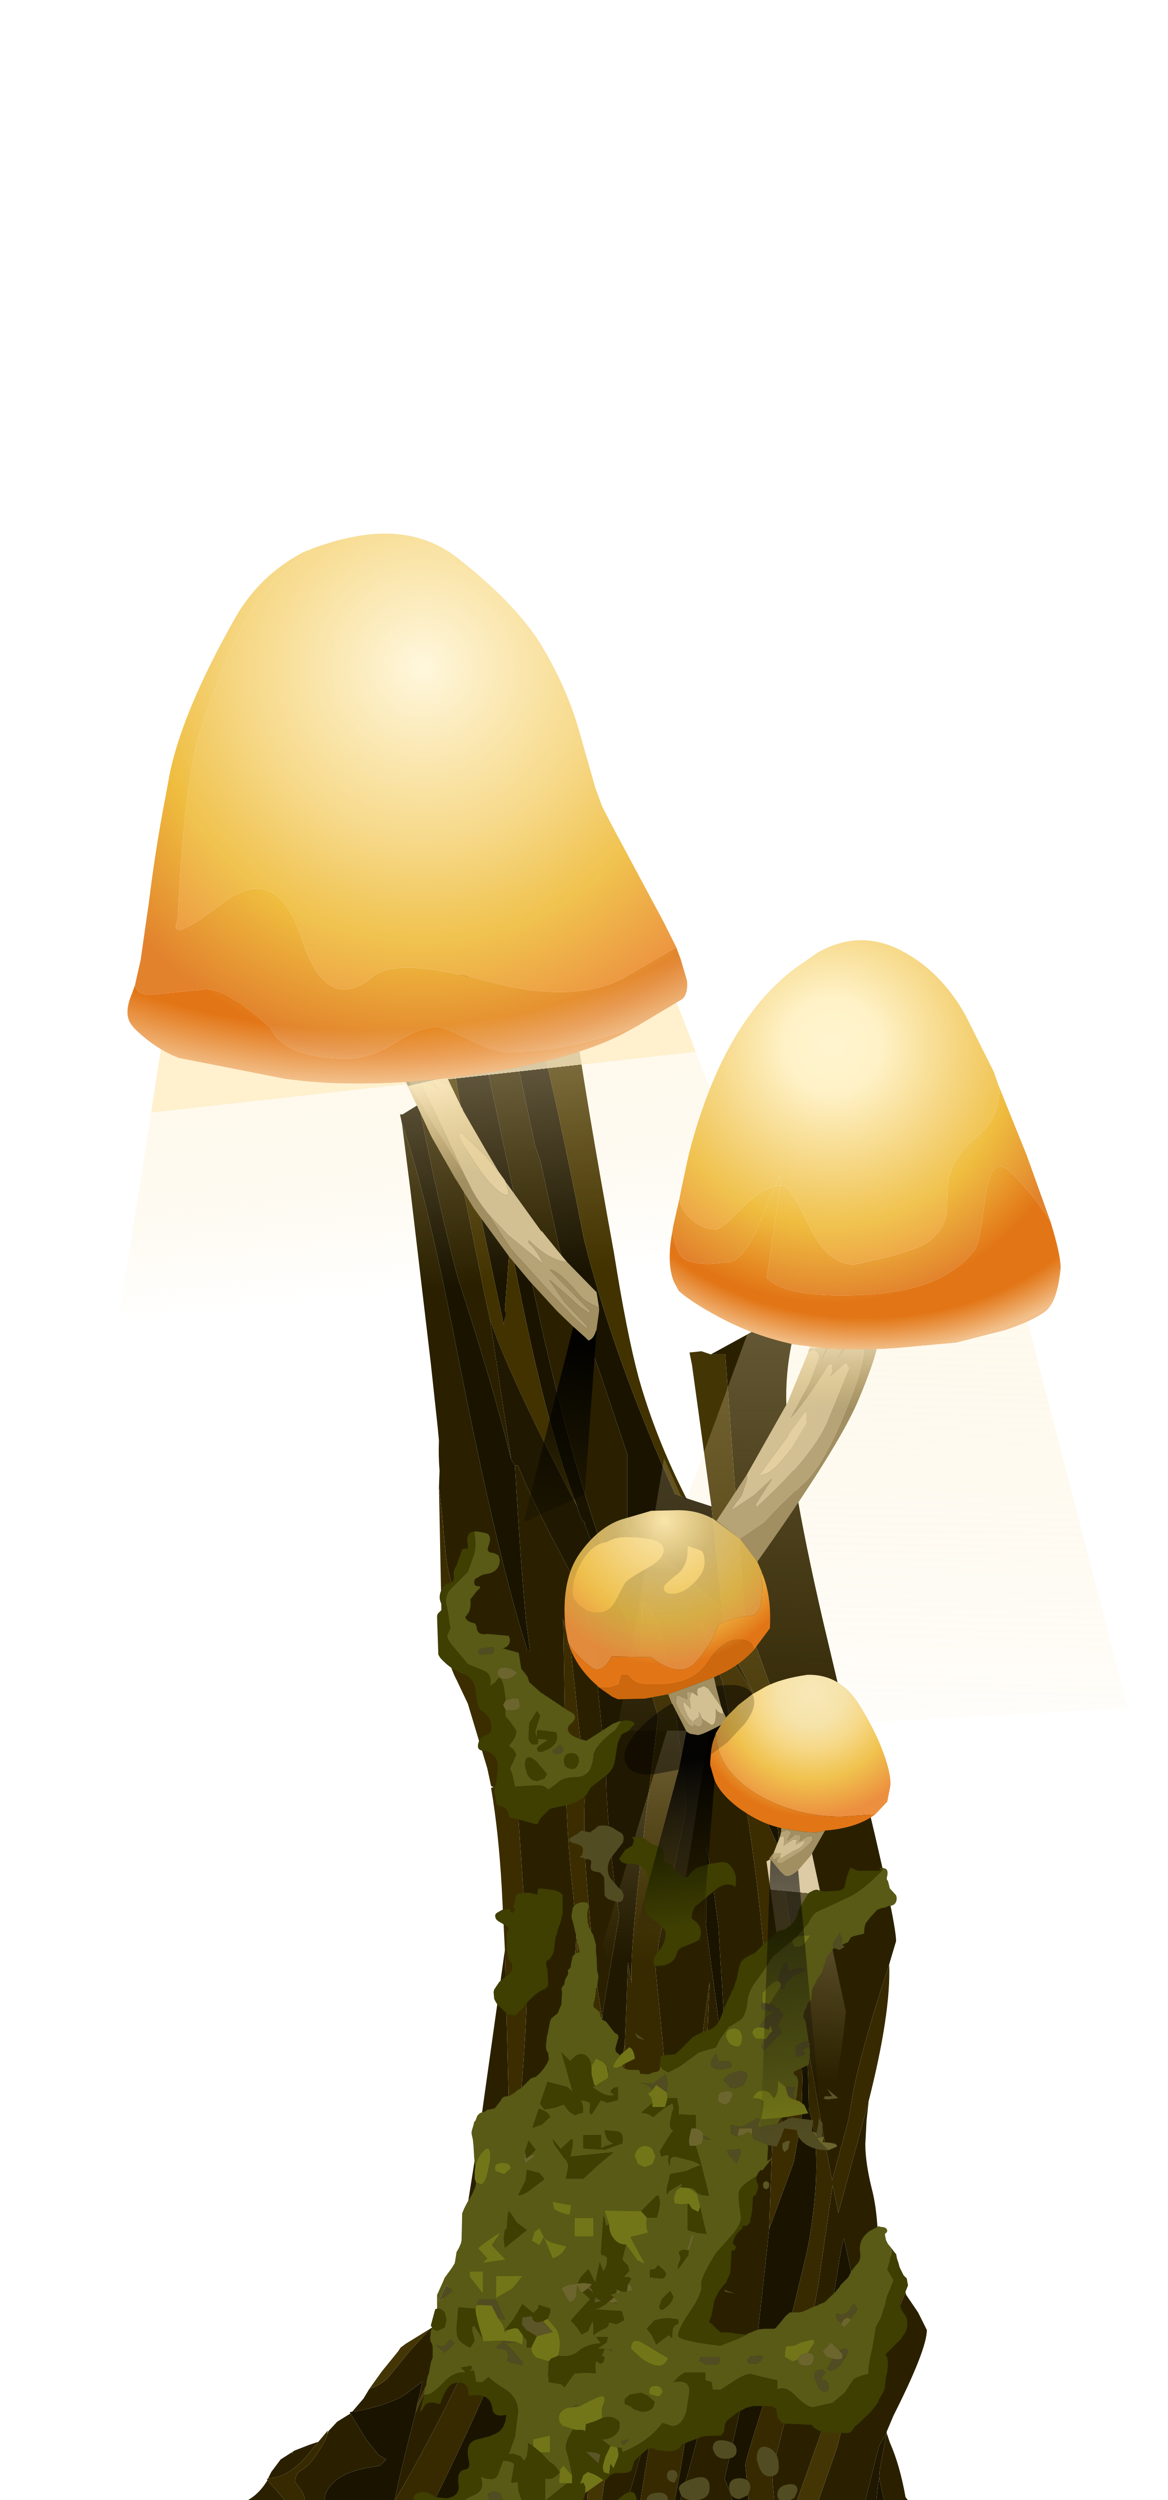 <?xml version="1.0" encoding="UTF-8" standalone="no"?>
<svg xmlns:xlink="http://www.w3.org/1999/xlink" height="199.0px" width="93.0px" xmlns="http://www.w3.org/2000/svg">
  <g transform="matrix(1.0, 0.0, 0.0, 1.0, 0.0, 0.0)">
    <use height="136.1" transform="matrix(1.0, 0.0, 0.0, 1.0, 0.35, 77.4)" width="85.8" xlink:href="#sprite0"/>
    <use height="95.85" transform="matrix(0.943, 0.0, 0.0, 1.0, 6.95, 77.4)" width="87.85" xlink:href="#sprite1"/>
    <use height="163.55" transform="matrix(1.0, 0.0, 0.0, 1.0, 10.15, 42.45)" width="74.3" xlink:href="#shape2"/>
    <use height="0.0" id="price_tag_pt" transform="matrix(1.0, 0.0, 0.0, 1.0, 50.55, 212.2)" width="0.0" xlink:href="#sprite2"/>
  </g>
  <defs>
    <g id="sprite0" transform="matrix(1.0, 0.0, 0.0, 1.0, 30.0, 0.0)">
      <use height="136.1" transform="matrix(1.0, 0.0, 0.0, 1.0, -30.0, 0.0)" width="85.8" xlink:href="#shape0"/>
    </g>
    <g id="shape0" transform="matrix(1.0, 0.0, 0.0, 1.0, 30.0, 0.0)">
      <path d="M24.3 41.85 L26.3 42.5 27.15 50.75 Q25.3 48.9 19.6 44.25 L19.6 38.35 17.4 31.8 16.5 29.3 14.6 23.45 14.2 22.0 12.7 15.1 12.25 13.75 10.95 7.65 10.25 3.05 12.1 2.85 Q13.85 9.45 16.15 21.25 18.5 30.65 23.4 41.5 L24.3 41.85 M-2.45 114.7 L-2.5 114.6 -2.3 114.55 -2.15 114.55 Q0.3 114.1 1.75 113.3 L3.3 112.15 2.85 114.05 2.75 114.6 2.2 116.75 1.45 119.8 1.05 121.7 0.3 125.0 -0.25 124.95 -4.6 125.35 -5.65 125.65 -6.25 125.85 -8.1 126.6 -9.35 127.35 -11.25 127.85 -15.85 128.3 -20.05 128.45 -24.25 128.45 -26.5 128.45 -26.45 128.35 -25.95 127.75 -23.4 127.85 -21.65 127.75 -20.95 127.45 -20.0 128.05 -19.4 128.1 -18.5 128.1 -16.3 127.95 Q-14.1 127.5 -14.1 126.2 L-14.55 124.8 -14.85 123.6 -14.75 123.6 Q-14.3 124.2 -12.9 124.7 L-12.6 124.8 -10.35 125.35 -9.65 125.25 -9.4 124.95 -9.0 123.35 -7.65 123.75 -7.5 123.8 -5.85 124.1 Q-4.7 124.1 -4.5 123.4 L-4.55 121.85 Q-4.55 120.95 -3.9 120.3 -3.0 119.3 -0.7 118.95 L-0.1 118.85 0.4 118.35 -0.2 118.0 -1.2 116.75 -2.45 114.7 M1.65 12.0 L1.5 11.3 1.7 11.3 3.0 10.5 Q4.6 18.65 6.1 24.3 8.8 32.5 10.35 38.75 L10.65 39.25 Q11.15 47.75 11.55 51.7 L11.85 53.95 11.6 53.95 11.6 53.85 10.95 51.7 Q8.85 44.4 6.15 30.7 3.7 18.0 1.8 12.45 L1.65 12.0 M5.55 1.65 L6.15 0.4 6.25 0.4 Q6.4 0.15 6.7 0.1 L6.85 0.0 7.05 1.05 10.5 17.25 10.85 19.1 11.8 23.75 Q14.95 38.95 18.65 48.7 L18.25 48.05 Q17.2 46.65 16.2 43.9 L16.2 43.8 15.95 43.5 15.75 43.0 15.6 42.5 Q12.95 35.7 10.3 21.6 L10.25 21.4 10.25 21.55 9.85 26.85 9.9 27.05 9.9 27.4 9.75 28.0 7.4 16.95 5.9 8.15 Q5.2 3.35 5.55 1.65 M25.0 106.7 Q25.9 109.7 25.95 111.0 L26.0 111.25 Q26.1 113.35 24.55 119.05 L21.95 128.05 Q24.0 119.65 24.7 113.05 L25.0 106.7 M28.1 121.8 Q27.9 121.55 27.85 121.15 L27.35 119.9 29.4 110.8 29.9 109.15 30.9 100.0 32.85 94.7 33.45 91.35 33.55 87.85 33.5 87.55 33.05 79.75 33.1 79.35 Q33.4 82.15 33.85 84.75 L34.0 87.95 34.05 90.5 34.3 91.35 Q35.1 95.0 34.05 101.05 L33.85 102.05 32.5 107.6 Q29.0 118.25 29.0 118.8 L29.55 125.4 29.65 125.75 29.6 127.05 29.3 127.6 27.45 132.7 Q29.4 125.5 28.1 121.8 M31.55 67.9 L31.75 69.9 30.05 66.1 31.55 67.9 M25.9 69.65 L26.3 71.7 26.85 75.95 27.7 89.7 25.85 75.75 25.9 75.4 25.9 69.65 M1.3 126.3 L1.85 126.1 2.05 125.8 2.1 125.7 2.65 124.7 Q5.45 119.4 8.15 113.3 L10.5 107.6 11.65 107.65 9.5 117.5 9.5 117.6 9.45 117.7 9.45 117.75 7.85 121.5 7.5 122.55 Q6.6 125.05 6.35 126.65 L7.15 126.85 6.1 128.4 6.05 128.5 5.65 129.35 Q2.8 129.25 0.25 130.0 L-0.45 130.3 -2.95 132.25 -4.35 132.65 -4.5 132.65 -4.75 132.75 -5.15 132.9 -4.45 132.35 Q-2.55 130.8 -2.0 129.6 L-1.55 128.85 -1.2 128.25 -1.15 128.2 -0.75 127.95 -0.7 127.9 0.8 126.75 1.3 126.3 M47.45 126.4 L45.35 126.8 44.95 126.7 42.75 126.45 38.95 126.75 39.1 124.75 39.55 120.45 39.65 119.8 Q40.15 122.35 40.55 123.1 41.15 124.25 42.6 124.6 L43.15 124.7 Q44.65 124.7 45.4 125.6 45.65 125.9 47.45 126.4 M29.8 131.95 L30.1 133.15 28.0 133.3 27.75 133.3 28.8 133.15 Q28.65 133.1 29.1 130.4 L29.2 129.55 29.8 131.95 M36.85 100.75 L37.5 103.8 37.1 105.45 Q36.85 107.1 36.1 108.8 L35.55 110.4 35.35 109.4 36.65 101.5 36.85 100.75" fill="#191300" fill-rule="evenodd" stroke="none"/>
      <path d="M26.25 30.4 L28.9 28.95 Q32.0 27.25 33.35 25.65 L32.8 29.0 Q32.25 31.35 32.25 33.8 32.25 38.95 35.2 51.7 L36.6 57.6 38.05 63.35 Q41.0 75.5 41.0 77.1 L40.45 78.95 39.45 82.05 Q37.8 87.45 37.45 89.9 L37.2 91.35 35.9 96.15 35.0 91.35 33.85 84.75 Q33.4 82.15 33.1 79.35 L32.4 74.7 31.75 69.9 31.55 67.9 31.0 63.35 30.7 60.35 Q29.9 57.5 28.9 56.25 L28.3 55.3 Q26.75 53.0 25.4 51.75 L25.55 52.4 27.15 56.4 28.25 61.65 28.55 63.35 Q30.6 74.95 31.1 87.45 L31.1 87.7 31.2 91.35 30.9 100.0 29.9 109.15 29.4 110.8 27.35 119.9 27.85 121.15 Q27.9 121.55 28.1 121.8 L27.35 123.15 27.2 123.65 26.35 129.25 25.6 133.8 25.3 133.9 23.1 134.4 23.0 134.4 22.45 134.55 20.15 134.85 20.15 134.8 Q20.2 133.0 21.6 129.1 21.65 128.55 21.95 128.05 L24.55 119.05 Q26.1 113.35 26.0 111.25 L25.95 111.0 Q25.9 109.7 25.0 106.7 L24.95 106.45 25.7 91.35 26.15 80.35 25.35 86.3 24.35 91.35 23.7 94.5 23.55 91.35 23.35 88.7 23.35 91.35 23.35 93.25 23.3 91.35 23.3 87.8 22.55 91.35 22.4 92.15 22.5 91.35 22.65 87.75 22.25 83.4 21.85 79.4 22.1 77.3 22.15 76.9 22.4 75.85 22.6 74.85 24.3 66.6 24.0 63.35 Q23.15 55.8 22.3 52.75 L21.95 51.7 21.65 51.05 21.65 51.0 21.0 50.1 20.75 50.35 20.75 51.7 20.65 53.6 20.55 54.1 19.65 51.7 18.55 49.1 18.25 48.05 18.65 48.7 Q14.95 38.95 11.8 23.75 L10.85 19.1 10.5 17.25 7.05 1.05 8.15 0.1 10.05 0.1 Q10.0 1.15 10.25 3.05 L10.95 7.65 12.25 13.75 12.7 15.1 14.2 22.0 14.6 23.45 16.5 29.3 17.4 31.8 19.6 38.35 19.6 44.25 Q25.3 48.9 27.15 50.75 L27.25 51.7 27.3 52.8 35.1 67.95 33.35 63.35 29.15 51.7 28.9 50.7 28.1 40.05 27.4 30.4 26.25 30.4 M38.8 90.0 L38.65 91.35 38.55 93.25 Q38.55 94.7 39.05 96.75 39.6 98.8 39.6 102.3 L39.8 102.35 39.9 102.55 40.4 102.4 40.7 102.0 40.75 102.0 39.45 104.8 38.2 107.15 38.15 106.9 38.05 107.4 38.0 107.6 35.9 113.8 31.75 125.45 Q31.1 120.2 31.15 119.65 31.3 118.1 33.85 109.15 L34.55 105.85 34.8 104.5 35.95 96.5 36.4 98.75 38.35 91.55 38.4 91.35 38.8 90.0 M41.75 105.05 L41.8 105.25 42.75 106.65 43.45 108.05 Q43.45 109.6 40.8 114.85 L40.25 116.15 40.25 116.25 40.5 117.0 Q41.3 118.8 41.75 121.35 L42.95 122.9 43.2 122.95 44.75 123.15 50.5 123.15 Q53.6 123.05 55.75 125.25 L55.8 125.3 54.25 125.45 53.8 125.45 51.5 125.55 47.45 126.4 Q45.65 125.9 45.4 125.6 44.65 124.7 43.15 124.7 L42.6 124.6 Q41.15 124.25 40.55 123.1 40.15 122.35 39.65 119.8 L39.7 119.15 40.25 116.25 39.65 117.25 37.7 125.0 36.85 127.9 Q36.65 128.45 36.9 130.25 L36.35 130.45 34.25 131.1 34.1 131.15 34.15 130.7 34.2 129.2 34.05 127.9 33.8 127.05 33.35 125.8 36.3 117.4 37.5 112.65 38.95 110.4 Q40.95 107.15 41.75 105.05 M-13.05 134.8 L-13.3 134.35 -8.9 132.1 Q-6.65 130.9 -6.85 130.2 L-6.85 129.7 -4.55 129.05 -2.1 128.35 -0.7 127.9 -0.75 127.95 -1.15 128.2 -1.2 128.25 -1.55 128.85 -2.0 129.6 Q-2.55 130.8 -4.45 132.35 L-5.15 132.9 -7.1 133.4 -7.75 133.35 -9.45 134.6 -10.05 134.9 -11.5 135.4 -12.2 135.4 -13.05 134.8 M-25.9 127.7 L-24.6 126.55 Q-23.2 125.4 -22.25 125.5 -21.3 125.55 -20.3 124.7 L-19.55 124.1 -19.3 124.05 -19.95 124.7 Q-20.5 125.0 -20.5 125.3 -20.5 125.95 -17.9 126.7 L-17.9 126.85 -17.65 127.0 -17.4 126.8 -17.25 126.85 -17.25 126.35 Q-18.35 125.4 -18.75 125.35 L-18.75 124.0 -18.5 124.0 Q-17.0 123.95 -14.5 123.1 L-11.15 121.85 Q-9.85 121.35 -9.05 120.0 L-7.8 121.45 Q-6.5 122.85 -6.35 123.2 L-6.1 121.5 Q-6.1 121.2 -6.45 120.7 L-6.85 120.15 Q-6.85 119.5 -6.35 119.2 -5.45 118.75 -4.35 116.6 L-4.3 116.35 -4.2 116.1 -3.5 115.35 -2.45 114.7 -1.2 116.75 -0.2 118.0 0.4 118.35 -0.1 118.85 -0.7 118.95 Q-3.0 119.3 -3.9 120.3 -4.55 120.95 -4.55 121.85 L-4.5 123.4 Q-4.7 124.1 -5.85 124.1 L-7.5 123.8 -7.65 123.75 -9.0 123.35 -9.4 124.95 -9.65 125.25 -10.35 125.35 -12.6 124.8 -12.9 124.7 Q-14.3 124.2 -14.75 123.6 L-14.85 123.6 -14.55 124.8 -14.1 126.2 Q-14.1 127.5 -16.3 127.95 L-18.5 128.1 -19.4 128.1 -20.0 128.05 -20.95 127.45 -21.65 127.75 -23.4 127.85 -25.95 127.75 -25.9 127.7 M-9.0 119.85 L-8.75 119.35 -8.0 118.35 -6.9 117.65 -5.75 117.2 -5.0 116.95 -5.5 117.55 Q-7.25 119.85 -9.0 119.85 M-2.3 114.55 L-1.4 113.5 -0.95 112.75 Q0.2 112.35 0.75 111.6 L2.25 109.75 3.9 107.95 4.25 107.75 4.3 107.4 4.2 106.8 4.5 106.3 5.8 103.9 5.95 103.9 6.1 103.05 6.25 102.1 7.95 91.35 8.15 89.9 9.85 77.8 10.2 91.35 10.35 97.65 6.6 106.05 6.4 106.45 2.85 114.05 3.3 112.15 1.75 113.3 Q0.3 114.1 -2.15 114.55 L-2.3 114.55 M4.6 40.95 L4.65 39.65 Q4.55 38.5 4.6 37.25 L4.5 36.2 3.95 31.1 2.3 17.1 1.65 12.0 1.8 12.45 Q3.7 18.0 6.15 30.7 8.85 44.4 10.95 51.7 L11.6 53.85 11.6 53.95 11.85 53.95 11.55 51.7 Q11.15 47.75 10.65 39.25 L10.9 39.25 Q12.0 42.05 14.7 47.05 16.05 49.65 16.65 51.7 L16.85 52.8 17.9 63.6 Q17.9 66.45 18.55 72.25 L18.95 75.05 17.65 82.7 17.6 83.3 16.95 79.1 16.5 73.9 Q16.05 69.1 16.2 65.95 L16.1 63.35 15.1 53.9 14.9 53.6 Q14.65 53.35 14.95 53.35 L14.55 51.7 14.45 51.45 14.5 51.7 14.7 62.9 14.7 63.35 Q14.7 68.15 15.3 73.5 L15.55 76.45 Q15.25 83.8 12.8 91.35 L12.75 91.45 12.75 91.35 12.65 91.15 12.65 91.35 12.65 91.8 11.7 94.25 10.55 97.1 11.0 91.35 11.3 87.0 Q11.85 79.95 11.45 75.05 L10.85 66.2 10.7 63.35 10.35 59.3 Q10.15 58.4 8.45 57.05 7.25 55.3 6.3 51.7 L5.3 47.35 Q5.2 47.15 4.85 43.2 L4.6 40.95 M3.0 10.5 Q3.1 10.45 3.35 10.35 L5.1 10.15 5.9 14.1 8.25 25.7 8.65 27.55 10.35 38.75 Q8.8 32.5 6.1 24.3 4.6 18.65 3.0 10.5 M20.35 98.35 L20.45 102.55 20.75 102.55 21.6 98.3 21.55 104.6 Q21.65 113.2 20.75 117.6 20.0 120.8 15.65 133.7 L15.35 133.55 15.1 133.45 14.8 133.4 13.95 133.15 13.15 132.9 12.35 132.5 12.2 132.45 12.1 132.4 12.15 132.35 12.25 131.25 12.7 120.1 12.85 117.65 Q13.2 111.1 13.15 107.55 L13.0 105.2 12.9 101.05 12.9 100.9 12.9 100.45 13.45 99.2 Q15.55 94.35 15.7 92.95 L15.8 91.35 15.8 89.1 15.6 85.6 15.75 85.05 16.15 84.0 16.6 90.25 16.7 91.35 16.9 94.85 17.0 97.5 17.0 97.7 17.05 97.8 17.05 97.9 17.1 98.6 Q17.1 99.15 17.25 99.7 L17.25 101.25 17.5 100.35 17.05 108.9 17.0 111.75 16.2 125.15 15.85 129.05 Q17.6 123.8 18.25 115.5 L18.4 113.55 Q18.95 103.55 20.35 98.35 M25.9 69.65 L25.9 75.4 25.85 75.75 27.7 89.7 26.85 75.95 26.3 71.7 25.9 69.65 M2.75 114.6 Q4.15 111.3 7.85 105.35 L11.7 98.95 Q8.25 108.85 2.15 119.8 L1.05 121.7 1.45 119.8 2.2 116.75 2.75 114.6 M10.5 107.6 L12.05 103.55 11.9 105.2 11.75 107.1 11.7 107.6 10.5 107.6 M11.75 107.65 L11.2 117.75 Q10.8 125.8 10.75 130.2 L10.75 131.65 10.9 131.8 10.9 131.85 10.75 131.8 10.25 131.6 10.05 131.5 9.55 131.1 9.3 130.85 9.15 130.55 9.15 130.4 9.1 130.1 8.75 128.85 Q8.65 128.2 8.7 126.95 8.75 124.0 9.45 117.75 L9.45 117.7 9.5 117.6 9.5 117.5 11.65 107.65 11.75 107.65 M31.5 85.1 L31.35 77.45 31.55 77.35 32.85 84.05 Q32.7 84.45 32.7 88.0 32.8 90.15 32.3 91.35 L32.0 91.85 31.7 90.35 31.65 88.3 Q31.45 87.0 31.5 85.1 M36.85 100.75 L36.65 101.5 35.35 109.4 35.55 110.4 36.1 108.8 Q36.85 107.1 37.1 105.45 L37.5 103.8 36.85 100.75 M-7.05 117.9 L-7.1 117.75 -7.1 117.85 -7.05 117.9" fill="#2a2000" fill-rule="evenodd" stroke="none"/>
      <path d="M12.1 2.85 L15.25 2.6 Q16.2 9.5 18.55 22.4 19.55 28.7 20.5 32.25 21.85 37.05 24.3 41.85 L23.4 41.5 Q18.5 30.65 16.15 21.25 13.85 9.45 12.1 2.85 M4.75 9.2 L4.75 9.05 3.95 5.55 Q3.7 4.35 4.35 3.55 L5.55 1.65 Q5.2 3.35 5.9 8.15 L7.4 16.95 9.75 28.0 9.9 27.4 9.9 27.05 9.85 26.85 10.25 21.55 10.25 21.4 10.3 21.6 Q12.95 35.7 15.6 42.5 10.15 32.1 8.65 27.55 L8.25 25.7 5.9 14.1 5.1 10.15 4.75 9.2 M6.25 0.4 L6.3 0.1 6.7 0.1 Q6.4 0.15 6.25 0.4" fill="#413200" fill-rule="evenodd" stroke="none"/>
      <path d="M3.35 10.35 L3.9 9.95 4.75 9.2 5.1 10.15 3.35 10.35 M6.85 0.0 L8.15 0.1 7.05 1.05 6.85 0.0 M11.7 107.6 L11.75 107.65 11.65 107.65 10.5 107.6 11.7 107.6" fill="#2c2208" fill-rule="evenodd" stroke="none"/>
      <path d="M9.85 77.8 L9.6 72.85 Q9.35 68.4 8.75 64.9 L8.95 64.85 8.75 64.75 8.45 63.35 6.9 58.2 6.0 56.3 Q5.5 55.35 5.3 54.25 L4.85 51.7 4.8 50.9 4.6 40.95 4.85 43.2 Q5.2 47.15 5.3 47.35 L6.3 51.7 Q7.25 55.3 8.45 57.05 10.15 58.4 10.35 59.3 L10.7 63.35 10.85 66.2 11.45 75.05 Q11.85 79.95 11.3 87.0 L11.0 91.35 10.55 97.1 10.5 97.5 10.45 99.1 10.35 98.8 10.35 97.65 10.2 91.35 9.85 77.8" fill="#3b2d00" fill-rule="evenodd" stroke="none"/>
      <path d="M18.25 48.05 L18.55 49.1 19.65 51.7 20.55 54.1 22.05 59.25 21.55 63.35 Q19.7 77.8 19.95 80.45 L19.65 78.8 19.55 81.55 19.4 85.3 18.35 91.35 18.15 92.35 17.9 97.4 17.5 100.35 17.25 101.25 17.25 99.7 Q17.1 99.15 17.1 98.6 L17.05 97.9 17.05 97.8 17.0 97.7 17.0 97.5 16.9 94.85 16.7 91.35 16.6 90.25 17.6 83.3 17.65 82.7 18.95 75.05 18.55 72.25 Q17.9 66.45 17.9 63.6 L16.85 52.8 16.65 51.7 Q16.05 49.65 14.7 47.05 12.0 42.05 10.9 39.25 L10.65 39.25 10.35 38.75 8.65 27.55 Q10.15 32.1 15.6 42.5 L15.75 43.0 15.95 43.5 16.2 43.8 16.2 43.9 Q17.2 46.65 18.25 48.05 M22.4 92.15 L22.55 91.35 23.3 87.8 23.3 91.35 23.35 93.25 23.35 93.3 23.35 93.6 23.0 100.9 Q22.6 107.65 21.85 114.2 19.25 129.85 18.85 134.75 L15.65 133.7 Q20.0 120.8 20.75 117.6 21.65 113.2 21.55 104.6 L21.6 98.3 21.65 95.65 22.3 92.5 22.4 92.15 M39.65 119.8 L39.55 120.45 39.1 124.75 38.95 126.75 38.95 127.35 38.95 127.85 39.05 129.15 36.9 130.25 Q36.65 128.45 36.85 127.9 L37.7 125.0 39.65 117.25 40.25 116.25 39.7 119.15 39.65 119.8 M5.65 129.35 L6.05 128.5 6.1 128.4 7.15 126.85 6.35 126.65 Q6.6 125.05 7.5 122.55 L7.85 121.5 9.45 117.75 Q8.75 124.0 8.7 126.95 8.65 128.2 8.75 128.85 L9.1 130.1 7.4 129.7 7.0 129.55 6.25 129.35 5.65 129.35" fill="#201800" fill-rule="evenodd" stroke="none"/>
      <path d="M26.3 42.5 L24.75 31.25 24.55 30.25 25.5 30.15 26.25 30.4 27.4 30.4 28.1 40.05 28.9 50.7 29.15 51.7 33.35 63.35 35.1 67.95 27.3 52.8 27.25 51.7 27.15 50.75 26.3 42.5 M40.75 102.0 Q41.15 102.2 41.35 103.45 L41.75 105.05 Q40.95 107.15 38.95 110.4 L37.5 112.65 36.3 117.4 33.35 125.8 33.8 127.05 34.05 127.9 34.2 129.2 34.15 130.7 34.1 131.15 32.75 131.4 33.5 128.9 Q32.3 128.25 32.0 127.55 L30.9 125.75 Q31.8 126.75 31.55 126.05 L31.65 126.0 31.75 125.45 35.9 113.8 38.0 107.6 38.05 107.4 38.15 106.9 38.2 107.15 39.45 104.8 40.75 102.0 M-13.3 134.35 L-13.3 134.25 -10.5 132.0 -9.7 131.4 Q-8.55 130.75 -8.3 129.5 L-8.25 129.4 -8.15 129.15 Q-7.65 128.75 -6.75 128.55 L-4.75 128.15 -3.15 127.75 0.1 126.75 1.3 126.3 0.8 126.75 -0.7 127.9 -2.1 128.35 -4.55 129.05 -6.85 129.7 -6.85 130.2 Q-6.65 130.9 -8.9 132.1 L-13.3 134.35 M-19.3 124.05 L-18.75 124.0 -18.75 125.35 Q-18.35 125.4 -17.25 126.35 L-17.25 126.85 -17.4 126.8 -17.65 127.0 -17.9 126.85 -17.9 126.7 Q-20.5 125.95 -20.5 125.3 -20.5 125.0 -19.95 124.7 L-19.3 124.05 M-0.95 112.75 L0.05 111.35 1.35 109.75 1.55 109.45 1.95 109.15 3.9 107.95 2.25 109.75 0.75 111.6 Q0.2 112.35 -0.95 112.75 M25.6 133.8 L26.35 129.25 27.2 123.65 27.35 123.15 28.1 121.8 Q29.4 125.5 27.45 132.7 L29.3 127.6 29.55 127.45 29.45 127.55 29.2 129.55 29.1 130.4 Q28.65 133.1 28.8 133.15 L27.75 133.3 25.7 133.8 25.6 133.8 M10.55 97.1 L11.7 94.25 12.65 91.8 Q12.5 93.8 12.5 95.7 L12.5 95.9 12.45 96.8 11.7 98.95 7.85 105.35 Q4.15 111.3 2.75 114.6 L2.85 114.05 6.4 106.45 6.6 106.05 10.35 97.65 10.35 98.8 10.45 99.1 10.5 97.5 10.55 97.1 M12.75 91.45 L12.8 91.35 Q15.25 83.8 15.55 76.45 L16.15 84.0 15.75 85.05 15.6 85.6 15.55 84.55 15.05 87.4 14.9 88.0 14.1 91.35 13.0 95.1 12.75 91.45 M19.4 85.3 L19.35 87.2 19.75 91.35 19.9 93.2 20.35 98.35 Q18.95 103.55 18.4 113.55 L18.25 115.5 Q17.6 123.8 15.85 129.05 L16.2 125.15 17.0 111.75 17.05 108.9 17.5 100.35 17.9 97.4 18.15 92.35 18.35 91.35 19.4 85.3" fill="#443505" fill-rule="evenodd" stroke="none"/>
      <path d="M30.9 100.0 L31.2 91.35 31.1 87.7 31.1 87.45 Q30.6 74.95 28.55 63.35 L28.25 61.65 27.15 56.4 25.55 52.4 25.4 51.75 Q26.75 53.0 28.3 55.3 L28.9 56.25 Q29.9 57.5 30.7 60.35 L31.0 63.35 31.55 67.9 30.05 66.1 31.75 69.9 32.4 74.7 33.1 79.35 33.05 79.75 33.5 87.55 33.55 87.85 33.45 91.35 32.85 94.7 30.9 100.0 M15.55 76.45 L15.3 73.5 Q14.7 68.15 14.7 63.35 L14.7 62.9 14.5 51.7 14.45 51.45 14.55 51.7 14.95 53.35 Q14.65 53.35 14.9 53.6 L15.1 53.9 16.1 63.35 16.2 65.95 Q16.05 69.1 16.5 73.9 L16.95 79.1 17.6 83.3 16.6 90.25 16.15 84.0 15.55 76.45 M31.5 85.1 Q31.45 87.0 31.65 88.3 L31.7 90.35 32.0 91.85 32.3 91.35 Q32.8 90.15 32.7 88.0 32.7 84.45 32.85 84.05 L31.55 77.35 31.35 77.45 31.5 85.1" fill="#3c2d00" fill-rule="evenodd" stroke="none"/>
      <path d="M40.45 78.95 Q40.6 82.8 38.8 89.9 L38.8 90.0 38.4 91.35 38.35 91.55 36.4 98.75 35.95 96.5 34.8 104.5 34.55 105.85 33.85 109.15 Q31.3 118.1 31.15 119.65 31.1 120.2 31.75 125.45 L31.65 126.0 31.55 126.05 Q31.8 126.75 30.9 125.75 L32.0 127.55 Q32.3 128.25 33.5 128.9 L32.75 131.4 29.8 131.95 29.2 129.55 29.45 127.55 29.55 127.45 29.3 127.6 29.6 127.05 29.65 125.75 29.55 125.4 29.0 118.8 Q29.0 118.25 32.5 107.6 L33.85 102.05 34.05 101.05 Q35.1 95.0 34.3 91.35 L34.05 90.5 34.0 87.95 33.85 84.75 35.0 91.35 35.9 96.15 37.2 91.35 37.45 89.9 Q37.8 87.45 39.45 82.05 L40.45 78.95 M-9.05 120.0 L-9.1 119.95 -9.0 119.85 Q-7.25 119.85 -5.5 117.55 L-5.0 116.95 -4.25 116.05 -4.3 116.35 -4.35 116.6 Q-5.45 118.75 -6.35 119.2 -6.85 119.5 -6.85 120.15 L-6.45 120.7 Q-6.1 121.2 -6.1 121.5 L-6.35 123.2 Q-6.5 122.85 -7.8 121.45 L-9.05 120.0 M20.55 54.1 L20.65 53.6 20.75 51.7 20.75 50.35 21.0 50.1 21.65 51.0 21.65 51.05 21.95 51.7 22.3 52.75 Q23.15 55.8 24.0 63.35 L24.3 66.6 22.6 74.85 22.4 75.85 22.15 76.9 22.1 77.3 21.85 79.4 22.25 83.4 22.65 87.75 22.5 91.35 22.4 92.15 22.3 92.5 21.65 95.65 21.6 98.3 20.75 102.55 20.45 102.55 20.35 98.35 19.9 93.2 19.75 91.35 19.35 87.2 19.4 85.3 19.55 81.55 19.65 78.8 19.95 80.45 Q19.7 77.8 21.55 63.35 L22.05 59.25 20.55 54.1 M23.35 93.25 L23.35 91.35 23.35 88.7 23.55 91.35 23.7 94.5 24.35 91.35 25.35 86.3 26.15 80.35 25.7 91.35 24.95 106.45 25.0 106.7 24.7 113.05 Q24.0 119.65 21.95 128.05 21.65 128.55 21.6 129.1 20.2 133.0 20.15 134.8 L18.85 134.75 Q19.25 129.85 21.85 114.2 22.6 107.65 23.0 100.9 L23.35 93.6 23.35 93.3 23.35 93.25 M12.65 91.8 L12.65 91.35 12.65 91.15 12.75 91.35 12.75 91.45 13.0 95.1 14.1 91.35 14.9 88.0 15.05 87.4 15.55 84.55 15.6 85.6 15.8 89.1 15.8 91.35 15.7 92.95 Q15.55 94.35 13.45 99.2 L12.9 100.45 12.9 100.9 12.9 101.05 13.0 105.2 13.15 107.55 Q13.2 111.1 12.85 117.65 L12.7 120.1 12.25 131.25 12.0 131.9 10.9 131.8 10.75 131.65 10.75 130.2 Q10.8 125.8 11.2 117.75 L11.75 107.65 11.7 107.6 11.75 107.1 11.9 105.2 12.05 103.55 10.5 107.6 8.15 113.3 Q5.45 119.4 2.65 124.7 L2.1 125.7 2.05 125.8 1.85 126.1 1.3 126.3 0.1 126.75 0.0 126.75 0.15 125.8 0.15 125.75 0.2 125.5 0.2 125.45 0.3 125.0 1.05 121.7 2.15 119.8 Q8.25 108.85 11.7 98.95 L12.45 96.8 12.5 95.9 12.5 95.7 Q12.5 93.8 12.65 91.8" fill="#372a00" fill-rule="evenodd" stroke="none"/>
      <path d="M54.25 125.45 Q53.8 125.95 52.7 126.05 L48.9 126.7 46.4 127.6 45.15 127.8 Q44.5 127.95 44.0 128.35 L44.0 128.5 44.6 128.7 Q45.35 128.95 45.6 129.4 L40.5 130.6 39.95 130.7 39.6 130.75 33.2 132.0 Q32.7 132.1 33.85 133.2 35.0 134.3 32.05 134.85 L22.45 135.55 10.5 134.7 Q5.15 133.6 6.0 132.4 L6.55 131.6 4.95 131.45 1.0 132.1 Q-2.25 132.75 -2.25 133.0 -2.25 134.15 -4.0 134.15 -5.75 134.2 -5.75 134.85 L-5.75 135.15 -5.5 135.2 -5.5 135.7 -11.75 136.1 -13.4 136.0 -15.25 135.85 -15.25 135.45 Q-14.55 135.05 -13.05 134.8 L-12.2 135.4 -11.5 135.4 -10.05 134.9 -9.45 134.6 -7.75 133.35 -7.1 133.4 -5.15 132.9 -4.75 132.75 -4.5 132.65 -4.35 132.65 -2.95 132.25 -0.45 130.3 0.25 130.0 Q2.8 129.25 5.65 129.35 L6.25 129.35 7.0 129.55 7.4 129.7 9.1 130.1 9.15 130.4 9.15 130.55 9.3 130.85 9.55 131.1 10.05 131.5 10.25 131.6 10.75 131.8 10.9 131.85 10.9 131.8 12.0 131.9 12.25 131.25 12.15 132.35 12.1 132.4 12.2 132.45 12.35 132.5 13.15 132.9 13.95 133.15 14.8 133.4 15.1 133.45 15.35 133.55 15.65 133.7 18.85 134.75 20.15 134.8 20.15 134.85 22.45 134.55 23.0 134.4 23.1 134.4 25.3 133.9 25.6 133.8 25.7 133.8 27.75 133.3 28.0 133.3 30.1 133.15 29.8 131.95 32.75 131.4 34.1 131.15 34.25 131.1 36.35 130.45 36.9 130.25 39.05 129.15 38.95 127.85 38.95 127.35 38.95 126.75 42.75 126.45 44.95 126.7 45.35 126.8 47.45 126.4 51.5 125.55 53.8 125.45 54.25 125.45 M-8.25 129.4 L-11.7 129.85 -21.2 129.35 -30.0 128.85 -30.0 128.6 Q-29.65 128.25 -28.3 128.0 L-26.75 127.7 -25.9 127.7 -25.95 127.75 -26.45 128.35 -26.5 128.45 -24.25 128.45 -20.05 128.45 -15.85 128.3 -11.25 127.85 -9.35 127.35 -8.1 126.6 -6.25 125.85 -5.65 125.65 -4.6 125.35 -0.25 124.95 0.3 125.0 0.2 125.45 0.2 125.5 0.15 125.75 0.15 125.8 0.0 126.75 0.1 126.75 -3.15 127.75 -4.75 128.15 -6.75 128.55 Q-7.65 128.75 -8.15 129.15 L-8.25 129.4" fill="#000000" fill-opacity="0.6" fill-rule="evenodd" stroke="none"/>
    </g>
    <g id="sprite1" transform="matrix(1.0, 0.0, 0.0, 1.0, 0.0, 0.0)">
      <use height="95.85" transform="matrix(1.0, 0.0, 0.0, 1.0, 0.0, 0.0)" width="87.85" xlink:href="#shape1"/>
    </g>
    <g id="shape1" transform="matrix(1.0, 0.0, 0.0, 1.0, 0.0, 0.0)">
      <path d="M58.1 22.7 L78.5 24.55 87.85 58.55 63.1 59.85 63.2 60.35 52.5 60.35 48.95 60.35 44.75 60.35 47.85 43.4 48.7 38.65 50.15 41.7 50.6 41.95 58.1 22.7" fill="url(#gradient0)" fill-rule="evenodd" stroke="none"/>
      <path d="M47.85 43.4 L0.0 43.85 7.2 0.15 31.75 1.2 32.05 0.4 32.15 0.4 32.2 0.1 32.6 0.1 32.75 0.0 34.05 0.1 35.95 0.1 35.95 1.0 48.95 0.4 58.1 22.7 50.6 41.95 50.15 41.7 48.7 38.65 47.85 43.4" fill="url(#gradient1)" fill-rule="evenodd" stroke="none"/>
      <path d="M52.5 60.35 L52.5 60.4 49.7 77.1 48.3 93.25 43.5 77.35 48.95 60.35 52.5 60.35" fill="url(#gradient2)" fill-rule="evenodd" stroke="none"/>
      <path d="M59.5 85.35 L57.35 70.75 60.9 68.85 64.05 82.7 Q63.15 92.0 59.95 95.85 L59.5 85.35" fill="url(#gradient3)" fill-rule="evenodd" stroke="none"/>
    </g>
    <linearGradient gradientTransform="matrix(5.0E-4, -0.026, 0.029, 6.0E-4, 57.8, 45.45)" gradientUnits="userSpaceOnUse" id="gradient0" spreadMethod="pad" x1="-819.2" x2="819.2">
      <stop offset="0.0" stop-color="#f6d790" stop-opacity="0.0"/>
      <stop offset="1.0" stop-color="#ffedc4" stop-opacity="0.302"/>
      <stop offset="1.0" stop-color="#fff5e0" stop-opacity="0.329"/>
      <stop offset="1.0" stop-color="#ffedc4" stop-opacity="0.835"/>
    </linearGradient>
    <linearGradient gradientTransform="matrix(-0.001, -0.01, 0.019, -0.002, 36.1, 16.2)" gradientUnits="userSpaceOnUse" id="gradient1" spreadMethod="pad" x1="-819.2" x2="819.2">
      <stop offset="0.0" stop-color="#f6d790" stop-opacity="0.0"/>
      <stop offset="1.0" stop-color="#ffedc4" stop-opacity="0.302"/>
      <stop offset="1.0" stop-color="#fff5e0" stop-opacity="0.329"/>
      <stop offset="1.0" stop-color="#ffedc4" stop-opacity="0.835"/>
    </linearGradient>
    <linearGradient gradientTransform="matrix(3.0E-4, -0.012, 0.01, 2.0E-4, 49.0, 68.9)" gradientUnits="userSpaceOnUse" id="gradient2" spreadMethod="pad" x1="-819.2" x2="819.2">
      <stop offset="0.0" stop-color="#f6d790" stop-opacity="0.0"/>
      <stop offset="1.0" stop-color="#ffedc4" stop-opacity="0.302"/>
      <stop offset="1.0" stop-color="#fff5e0" stop-opacity="0.329"/>
      <stop offset="1.0" stop-color="#ffedc4" stop-opacity="0.835"/>
    </linearGradient>
    <linearGradient gradientTransform="matrix(9.0E-4, -0.009, 0.009, 8.0E-4, 60.0, 80.65)" gradientUnits="userSpaceOnUse" id="gradient3" spreadMethod="pad" x1="-819.2" x2="819.2">
      <stop offset="0.0" stop-color="#f6d790" stop-opacity="0.0"/>
      <stop offset="1.0" stop-color="#ffedc4" stop-opacity="0.302"/>
      <stop offset="1.0" stop-color="#fff5e0" stop-opacity="0.329"/>
      <stop offset="1.0" stop-color="#ffedc4" stop-opacity="0.835"/>
    </linearGradient>
    <g id="shape2" transform="matrix(1.0, 0.0, 0.0, 1.0, -10.15, -42.45)">
      <path d="M37.75 121.9 L38.05 121.9 38.55 122.0 Q39.1 122.05 39.0 122.7 L38.85 123.2 Q38.75 123.6 39.3 123.6 L39.7 123.8 39.8 124.2 Q39.75 125.2 38.55 125.3 L38.3 125.4 37.8 125.7 Q37.65 126.25 38.05 126.25 38.45 126.25 38.0 126.6 L37.45 127.3 Q37.55 128.0 37.25 128.45 L37.05 128.7 Q37.15 129.1 37.8 129.2 L37.95 129.45 Q37.95 130.2 38.8 130.05 L40.5 130.2 40.6 130.45 Q40.65 131.0 40.05 131.2 L41.3 131.55 41.5 132.8 42.0 133.45 42.15 133.9 43.05 134.7 43.5 135.0 45.3 136.2 Q46.15 136.55 45.5 137.15 44.95 137.6 45.45 138.05 45.8 138.35 46.7 138.55 L48.8 137.2 49.3 137.0 49.45 137.0 49.0 137.7 Q47.25 139.0 47.25 139.85 47.1 141.45 45.85 141.45 44.8 141.45 44.35 141.95 L43.65 142.45 Q43.35 142.1 42.85 142.1 L41.0 142.2 40.8 141.25 40.6 140.75 40.85 140.25 41.1 139.65 40.9 139.25 40.5 138.95 Q41.1 138.35 41.1 137.75 L40.7 137.15 40.25 136.6 40.25 136.1 40.65 136.15 Q41.4 136.15 41.4 135.7 L41.3 135.2 40.85 135.15 40.25 135.35 Q40.15 134.0 39.85 133.6 L40.3 133.65 Q40.7 133.65 41.2 133.15 40.65 132.7 40.1 132.7 39.6 132.75 39.6 133.2 L39.75 133.5 39.4 133.95 39.0 134.2 Q39.25 133.25 38.45 132.95 L37.25 132.45 36.25 131.25 Q35.6 130.55 35.6 130.2 L35.85 129.6 35.7 128.55 35.5 127.45 Q35.5 126.8 36.05 126.3 L37.25 125.1 37.75 123.7 Q37.95 123.0 37.75 121.9 M44.3 137.9 L44.05 137.85 42.85 137.7 42.8 137.75 42.75 137.9 42.75 138.35 42.6 137.85 43.0 136.55 42.75 136.2 42.15 137.15 42.1 137.95 42.1 138.4 Q42.2 138.85 42.55 138.85 L42.8 138.8 42.85 138.55 42.8 138.4 43.6 138.45 43.55 138.55 42.95 138.95 42.75 139.15 42.85 139.4 43.05 139.45 Q44.35 139.05 44.35 138.25 L44.3 137.9 M45.7 140.8 L45.95 140.6 46.1 140.2 Q46.1 139.55 45.5 139.55 44.9 139.55 44.9 140.2 L44.95 140.45 Q45.1 140.8 45.7 140.8 M44.85 139.15 L44.6 138.85 44.0 139.35 44.1 139.55 44.35 139.6 Q44.85 139.6 44.85 139.15 M42.7 140.2 Q41.8 139.4 41.8 140.55 L41.95 141.1 Q42.2 141.75 42.8 141.75 L43.35 141.55 43.55 141.2 42.7 140.2 M39.25 131.1 L38.35 131.2 Q38.1 131.25 38.1 131.45 L38.2 131.7 39.25 131.6 39.35 131.35 39.25 131.1 M37.85 172.4 L37.8 172.15 37.75 171.65 37.7 170.8 37.65 170.3 37.55 169.85 37.55 169.65 37.65 169.3 37.7 169.15 37.75 168.9 37.85 168.8 37.95 168.55 38.0 168.4 38.1 168.3 Q38.2 168.15 38.5 168.1 L38.65 168.05 38.75 167.95 38.9 167.9 39.0 167.9 39.4 167.8 39.9 167.15 Q40.0 166.85 40.4 166.85 L40.5 166.85 41.0 166.55 41.15 166.4 41.4 166.25 41.5 166.2 42.15 165.55 Q42.25 165.4 42.5 165.35 L42.65 165.3 Q43.25 164.85 43.65 164.05 L43.7 163.9 43.65 163.4 Q43.4 163.15 43.5 162.55 L43.55 162.05 43.6 161.9 43.8 160.9 43.9 160.65 44.4 160.25 44.45 160.15 44.6 159.75 44.7 159.55 44.75 158.55 Q44.65 158.2 44.85 158.05 L44.95 157.9 44.95 157.8 45.0 157.55 45.2 157.2 45.25 157.05 Q45.15 156.75 45.35 156.7 L45.45 156.55 45.45 156.4 45.6 155.7 45.75 155.55 45.9 155.45 46.15 155.4 46.05 154.9 46.0 154.65 45.85 153.9 45.8 153.8 45.75 153.55 45.6 152.9 45.55 152.8 45.5 152.55 45.6 151.85 45.75 151.65 Q46.2 151.3 46.75 151.45 L46.85 151.55 46.85 151.8 46.8 152.05 46.75 152.3 46.8 153.05 46.85 153.15 46.9 153.4 47.25 154.05 47.45 154.8 47.45 155.3 47.5 155.8 47.55 156.9 47.6 157.05 47.65 157.3 47.55 158.1 47.45 158.3 47.45 158.4 47.4 158.9 47.35 159.15 47.3 159.3 47.25 159.55 Q47.25 159.8 47.4 159.85 L47.75 160.15 47.8 160.4 47.85 160.55 47.95 160.75 48.15 160.85 48.25 160.9 48.95 161.8 49.2 161.95 49.25 162.15 49.05 162.85 49.0 163.05 Q49.0 163.3 49.15 163.4 L49.4 163.6 Q48.9 164.1 48.8 164.55 L49.1 164.6 49.55 164.4 49.65 164.6 49.9 164.7 50.15 164.75 50.65 164.75 Q51.0 164.7 50.95 165.05 L51.5 165.1 51.65 165.1 51.9 165.0 52.0 164.95 52.25 164.9 Q52.6 164.85 52.55 164.4 L52.75 164.7 53.2 164.95 54.15 164.45 55.65 163.35 56.35 163.15 57.0 162.95 57.35 162.25 58.0 161.35 58.9 160.8 Q59.4 160.45 59.5 159.35 59.55 158.65 60.0 157.95 L60.9 156.7 61.5 155.75 63.15 154.4 63.1 154.55 63.2 154.9 63.55 154.95 Q64.0 154.95 64.5 154.05 L63.7 154.1 63.45 154.15 64.35 153.1 Q64.7 152.4 65.0 152.2 L67.55 151.0 Q68.7 150.5 70.4 148.7 70.75 148.75 70.65 149.3 70.55 149.6 70.7 149.7 L70.75 149.9 70.85 150.3 71.35 150.85 71.4 151.05 Q71.4 151.7 70.75 151.7 L70.65 151.75 70.4 151.85 70.25 151.85 69.85 152.0 69.3 152.6 68.95 153.05 Q68.8 153.35 68.8 153.9 L68.65 153.95 68.4 154.0 68.0 154.1 67.75 154.2 67.7 154.3 67.5 154.6 67.25 154.7 67.15 154.75 67.05 154.8 67.0 154.65 67.05 154.35 66.85 153.85 66.35 154.7 66.35 154.95 66.4 155.05 66.1 155.4 66.0 155.55 Q65.75 155.75 65.75 156.05 L65.45 156.95 65.35 157.15 65.15 157.4 65.0 157.65 64.9 157.9 64.7 158.25 64.65 158.4 64.6 159.15 64.5 159.25 Q64.3 159.35 64.25 159.65 L64.15 159.9 64.05 160.05 64.0 160.3 Q63.9 160.65 64.1 160.75 L64.15 160.9 64.4 162.55 64.25 162.45 63.8 162.6 Q63.45 162.8 63.35 162.9 L63.35 163.65 63.7 163.7 64.1 163.45 63.85 163.2 64.3 162.95 64.45 162.85 64.5 163.3 64.4 164.3 64.25 164.4 63.2 164.9 63.2 165.05 63.25 165.15 Q63.6 165.3 63.55 165.9 L63.45 166.65 63.45 166.8 63.35 167.15 63.3 167.1 63.15 166.65 63.35 166.1 62.55 166.1 61.95 165.6 Q61.95 166.8 61.6 167.0 L61.35 166.65 Q61.15 166.4 60.75 166.4 60.35 166.4 60.15 166.65 L59.9 167.0 Q60.65 167.0 60.8 167.3 L60.6 168.7 62.2 168.55 62.05 168.8 61.9 169.05 60.5 169.3 Q60.2 169.3 60.4 168.95 60.6 168.6 60.3 168.6 L59.05 169.3 58.45 169.2 58.2 169.1 58.2 169.8 58.65 170.05 58.7 170.05 58.7 170.0 59.1 169.95 59.55 169.7 59.9 169.9 60.0 170.25 60.45 170.4 60.9 170.6 61.15 170.75 61.15 170.9 61.1 171.9 61.1 172.0 61.5 171.75 60.7 172.75 60.6 172.7 60.5 172.8 60.4 172.9 60.25 173.2 Q58.9 174.0 58.85 174.45 58.75 174.9 59.0 176.45 59.0 177.15 58.15 178.05 L57.0 179.35 Q55.75 181.35 55.85 181.85 55.95 182.5 55.0 183.9 54.0 185.35 54.0 185.9 54.0 186.3 57.35 186.7 L58.75 186.15 59.5 185.8 59.5 185.75 59.9 185.6 60.15 185.5 60.4 185.4 60.9 185.35 61.65 185.35 61.75 185.3 62.1 184.9 62.5 184.4 62.6 184.3 62.9 184.05 63.65 184.05 63.9 184.0 64.0 183.95 64.25 183.85 64.65 183.65 64.9 183.55 65.1 183.5 65.15 183.45 65.65 183.25 66.55 182.4 66.6 182.3 66.8 182.1 66.95 181.85 67.5 181.3 67.6 181.15 67.7 180.95 67.8 180.75 68.15 180.3 Q68.55 179.95 68.5 179.4 68.3 178.3 69.15 177.65 L69.2 177.6 69.95 177.2 70.0 177.2 70.15 177.25 Q70.6 177.25 70.65 177.55 L70.6 177.7 Q70.4 177.75 70.5 178.05 L70.55 178.3 70.6 178.4 70.7 178.6 70.95 178.9 71.0 179.2 70.85 179.9 70.65 180.65 70.9 181.05 71.15 181.5 70.85 182.25 Q70.5 183.0 70.5 183.35 L70.15 184.45 69.75 185.2 69.45 186.95 Q69.15 188.15 69.15 188.95 68.25 189.15 67.95 189.4 L67.25 190.45 66.3 191.25 64.75 191.6 Q64.2 191.6 63.3 190.65 62.5 189.85 61.9 190.2 L61.9 189.45 60.7 189.2 59.75 188.95 Q59.35 188.95 58.55 189.45 L57.4 190.2 56.75 190.2 56.65 189.6 56.15 189.45 56.15 188.85 54.5 188.85 54.05 189.15 53.65 189.6 Q54.9 189.35 54.9 190.35 L54.65 191.95 Q54.3 193.1 53.5 193.1 L52.75 192.85 Q51.65 194.3 49.75 195.1 L49.55 195.2 49.5 194.85 49.15 194.8 48.6 194.7 47.9 194.15 Q48.4 194.2 48.9 193.85 49.45 193.45 49.3 192.75 48.8 192.2 47.95 192.45 47.85 191.9 48.0 191.45 48.3 190.85 47.95 190.7 47.25 190.9 46.1 191.55 L46.0 191.55 Q45.65 191.55 46.05 191.45 45.8 191.35 45.6 191.6 45.1 191.6 44.8 191.85 44.45 192.15 44.5 192.5 44.5 192.85 44.85 193.1 L45.65 193.35 Q45.05 194.2 45.05 194.9 L45.35 195.95 45.55 197.0 44.85 196.25 44.6 196.55 44.5 197.65 45.15 197.65 43.4 199.05 43.4 197.25 Q44.0 197.45 44.55 196.8 44.25 196.2 43.75 195.95 L43.05 195.2 43.8 195.2 43.8 193.85 42.45 194.15 42.45 194.7 42.05 194.45 Q42.05 195.65 41.7 195.85 L41.45 195.5 40.85 195.3 40.5 195.35 41.0 193.95 41.25 192.0 Q41.25 190.95 40.4 190.3 39.35 189.65 38.9 189.2 L38.4 189.6 37.9 189.6 37.75 188.7 37.35 188.7 37.6 188.5 37.5 188.3 37.45 188.3 36.7 188.45 37.1 188.85 Q36.2 188.7 35.35 189.6 34.4 190.6 34.0 190.6 L33.75 190.6 33.85 190.0 33.95 189.8 33.95 189.65 34.05 189.15 34.15 188.9 34.3 188.05 34.35 187.9 34.45 187.65 34.45 186.8 34.4 186.55 34.3 186.4 34.25 186.15 34.3 185.55 34.35 185.4 34.4 185.3 Q34.55 185.5 34.85 185.5 L35.4 185.25 35.55 184.65 35.4 184.05 Q35.15 183.75 34.85 183.75 L34.8 183.75 34.8 183.65 34.8 182.65 34.85 182.55 35.3 181.55 35.4 181.3 35.95 180.55 36.2 180.15 36.25 179.9 36.35 179.25 36.55 178.9 36.7 178.55 36.75 178.3 36.8 176.15 36.85 176.05 36.95 175.8 37.15 175.4 37.5 174.8 37.6 174.65 37.7 174.4 37.85 174.05 37.9 173.8 37.9 173.7 38.3 173.85 Q38.75 173.85 39.05 171.7 39.05 170.6 38.45 171.25 38.0 171.75 37.85 172.4 M39.45 172.8 L40.15 173.05 40.65 172.6 Q40.65 172.15 40.05 172.15 39.4 172.15 39.4 172.55 L39.45 172.8 M40.6 176.05 L40.45 176.1 40.35 177.4 40.2 177.5 40.1 178.15 40.2 178.9 41.95 177.5 41.15 176.9 40.6 176.05 40.5 175.75 40.5 175.8 40.55 176.0 40.6 176.05 M39.15 178.7 L39.85 177.7 Q38.85 178.25 38.05 178.95 L38.8 179.75 38.55 180.0 38.45 180.1 40.25 179.85 39.15 178.7 M35.1 183.05 L36.05 182.35 35.55 181.85 34.9 183.15 35.1 183.05 M37.4 180.8 L37.4 181.2 38.45 182.55 38.45 180.8 37.4 180.8 M37.85 183.75 L36.5 183.65 36.35 185.25 Q36.35 185.9 36.5 186.15 36.75 186.55 37.45 186.85 L37.7 186.45 37.8 186.3 37.6 185.55 Q37.55 185.15 37.75 185.1 L38.45 186.15 38.45 186.35 40.1 186.3 39.5 186.85 40.35 187.05 40.5 187.55 40.4 187.95 40.95 188.1 41.6 188.25 41.6 188.0 40.95 187.25 40.2 186.5 41.1 186.4 41.6 186.65 41.65 185.9 41.95 186.3 41.95 186.85 42.3 186.85 Q42.3 187.3 42.7 187.65 L43.7 187.95 43.65 189.0 43.7 189.6 44.65 189.75 44.95 190.0 45.75 188.9 46.7 188.85 47.45 188.9 47.4 188.4 47.45 187.9 47.8 188.15 48.05 188.0 48.15 187.6 48.05 187.55 47.9 187.55 48.15 186.95 47.55 186.95 48.3 186.45 48.4 186.0 47.45 186.0 47.85 186.5 Q46.65 186.6 46.05 187.15 45.5 187.65 44.45 187.5 44.75 186.35 44.35 185.45 L43.6 184.55 43.8 184.05 43.8 183.75 42.9 183.45 42.85 183.75 42.45 184.1 41.6 183.4 40.85 184.65 40.2 185.45 40.4 185.45 40.2 185.65 40.05 185.05 39.65 184.5 40.2 184.65 40.2 184.6 39.5 183.05 38.15 183.05 37.95 183.45 37.85 183.75 M39.5 181.15 L39.5 182.9 40.8 182.15 41.6 181.15 39.5 181.15 M36.2 186.5 L35.85 186.2 35.3 186.8 34.7 186.65 35.45 187.3 35.45 187.25 36.2 186.5 M38.25 197.1 Q39.5 197.65 39.7 196.8 L40.05 195.85 Q40.75 195.85 40.95 196.15 L40.7 197.6 41.25 197.55 Q41.2 198.9 42.1 199.6 L43.65 200.4 Q44.1 200.3 44.15 199.6 L44.35 199.85 44.4 199.85 44.45 200.25 44.4 200.7 44.65 200.9 44.1 201.5 43.95 201.05 43.8 200.95 42.75 200.7 Q42.9 201.15 42.65 201.5 L42.15 202.6 42.45 202.75 42.7 202.65 43.35 201.95 43.65 201.5 44.05 201.55 43.9 201.65 42.4 203.1 Q41.65 202.25 38.95 201.15 36.5 200.15 36.5 199.75 36.5 199.1 37.7 198.6 38.7 198.2 38.25 197.1 M62.15 158.15 L62.25 158.35 62.45 158.25 Q62.6 157.6 63.35 157.2 L64.1 156.85 64.0 156.6 63.2 156.7 62.85 156.9 62.6 156.1 Q62.0 157.0 62.0 157.7 L61.85 157.65 Q61.3 157.9 60.7 158.65 L60.7 159.25 60.6 159.65 60.7 159.95 61.7 160.15 60.9 160.65 60.45 161.35 Q59.9 161.4 59.9 161.85 L60.15 162.25 60.9 162.3 60.6 162.9 60.85 163.2 62.25 161.75 62.0 161.35 61.9 161.4 62.1 160.8 62.35 160.4 62.3 160.2 62.05 160.1 62.1 159.95 61.3 159.45 62.15 158.15 M47.1 164.45 L46.95 164.45 Q47.15 164.4 46.95 163.95 46.7 163.5 46.3 163.5 45.95 163.5 45.75 163.7 L45.4 164.05 44.7 163.35 45.6 166.5 45.15 166.1 43.6 165.7 43.0 167.45 43.35 167.9 44.2 167.75 44.9 167.5 45.3 168.05 45.75 168.35 46.4 168.15 Q46.5 167.55 46.2 167.15 46.95 167.25 47.0 167.45 L46.95 167.9 Q46.9 168.25 47.1 168.3 L47.85 167.15 48.35 167.35 49.2 167.15 49.2 166.1 48.85 166.2 48.65 166.4 48.65 166.55 Q49.15 166.8 48.55 166.8 48.05 166.8 47.15 166.1 L47.4 166.05 47.75 165.8 48.35 165.45 48.45 165.25 48.4 164.7 48.3 164.45 48.0 164.1 47.45 163.85 47.1 164.45 M42.3 171.5 L42.65 171.1 42.1 170.4 42.1 170.35 41.8 171.25 41.75 171.5 41.8 172.2 42.6 171.6 42.3 171.5 M43.15 169.1 L43.8 168.5 Q43.7 168.1 42.95 167.85 L42.9 167.85 42.4 169.35 43.15 169.1 M49.25 169.65 L48.15 169.55 Q48.25 170.45 48.85 170.6 L48.15 170.85 47.85 171.0 47.85 169.95 46.45 169.95 46.45 171.0 48.15 171.1 49.55 170.6 Q49.7 169.85 49.25 169.65 M44.15 170.7 L44.9 171.75 Q45.25 172.05 45.25 172.5 L45.05 173.4 46.45 173.4 47.75 172.2 48.85 171.3 45.4 171.65 Q45.75 170.25 45.5 170.25 L44.65 171.05 44.0 170.25 44.15 170.7 M42.95 172.95 L41.95 172.7 41.85 173.55 41.25 174.75 Q41.85 174.65 42.35 174.2 L43.35 173.45 42.95 172.95 M59.1 162.35 Q59.1 161.45 58.45 161.45 57.8 161.45 57.8 162.1 L57.95 162.45 Q58.2 162.9 58.8 162.9 L59.0 162.7 59.1 162.35 M57.75 166.45 Q57.15 166.5 57.15 167.0 L57.2 167.3 57.75 167.55 58.1 167.3 58.35 166.8 Q58.35 166.35 57.75 166.45 M58.15 164.1 L57.2 164.05 57.0 163.45 56.6 164.1 56.65 164.4 Q56.8 164.7 57.4 164.7 58.25 164.65 58.25 164.35 L58.15 164.1 M57.6 165.55 L58.15 166.15 58.55 166.2 59.2 165.95 59.5 165.35 Q59.5 164.7 58.65 164.9 57.85 165.1 57.6 165.55 M51.95 166.35 L51.6 166.65 51.85 166.95 51.95 167.4 51.05 168.15 51.6 168.25 52.0 168.5 52.5 168.1 Q52.95 167.7 53.55 167.4 L53.65 167.85 Q53.55 167.85 53.4 168.7 53.25 169.55 53.65 169.55 L53.4 169.85 52.55 171.2 52.65 171.65 Q53.25 171.4 53.25 171.65 53.15 172.15 53.35 172.35 L53.35 171.95 Q53.4 171.65 53.75 171.65 L54.75 171.9 Q55.55 172.1 55.8 172.35 55.5 172.4 54.65 172.8 L53.35 173.05 53.25 173.6 Q53.1 174.0 53.1 174.3 53.1 174.9 53.2 174.45 L54.35 173.75 54.2 174.1 53.85 174.35 53.65 174.95 53.7 175.35 53.85 175.4 54.3 175.45 54.85 175.4 54.75 175.45 54.75 177.5 55.25 177.65 55.25 177.6 55.4 177.7 56.25 177.8 55.95 176.6 55.75 175.65 55.5 174.6 54.85 174.15 Q55.2 174.1 55.4 174.4 55.6 174.75 56.45 174.75 L55.75 171.95 55.4 170.8 55.85 170.65 56.0 170.25 56.6 170.3 56.0 169.95 Q55.95 169.55 55.4 169.4 L55.4 168.35 54.05 168.3 54.05 167.75 53.9 167.0 53.15 167.0 53.1 166.55 53.15 165.75 53.0 165.1 52.0 165.85 50.9 165.8 Q51.65 165.85 51.95 166.35 M50.8 172.25 L51.35 172.5 51.95 172.25 52.2 171.65 51.95 171.05 Q51.7 170.8 51.35 170.8 51.05 170.8 50.8 171.05 50.55 171.3 50.55 171.65 L50.8 172.25 M57.95 171.15 Q57.8 171.25 58.2 171.7 L58.65 172.2 59.0 171.3 58.9 171.05 57.95 171.15 M51.5 176.5 L52.3 176.5 52.45 175.95 52.55 175.3 52.45 174.8 52.3 174.75 51.65 175.4 51.05 176.0 48.15 175.95 48.5 177.05 48.25 177.15 48.15 176.6 48.05 176.35 47.85 179.25 Q47.85 179.55 48.1 179.5 L48.35 179.7 48.3 180.3 48.05 180.8 47.75 180.05 47.4 181.7 46.85 180.6 46.25 181.25 46.0 181.75 45.3 181.85 Q44.9 181.95 44.7 182.15 L44.95 182.6 45.35 183.25 Q45.8 183.15 45.9 182.65 L45.95 181.85 46.2 182.4 46.4 182.45 47.0 183.0 46.25 183.8 45.45 184.7 45.95 185.25 46.3 185.8 46.8 185.55 47.2 184.7 47.25 185.15 47.25 185.85 Q47.8 185.45 48.25 185.3 L48.45 185.1 48.5 184.75 48.5 184.85 49.1 185.0 49.7 184.65 49.5 183.95 47.3 183.8 47.75 183.7 48.3 183.35 48.45 183.2 48.55 183.2 48.75 183.3 49.2 183.3 48.95 183.25 49.2 183.2 48.9 182.85 48.6 182.65 48.9 182.55 48.95 182.55 49.25 182.5 49.4 182.35 49.65 182.4 49.9 182.4 50.35 182.3 50.25 181.95 Q50.15 181.8 50.0 181.8 L50.25 181.4 50.1 181.25 49.65 181.25 50.1 180.75 50.0 180.35 49.55 179.85 49.85 178.65 50.75 179.9 51.35 180.2 50.75 179.1 50.2 178.05 51.6 177.7 Q51.4 177.25 51.5 176.5 M54.85 179.1 L54.9 179.0 55.25 177.9 55.05 177.95 54.7 179.1 Q54.3 179.0 54.05 179.25 L54.2 179.75 54.0 180.3 54.0 180.6 54.8 179.5 54.85 179.1 M52.9 180.75 L52.4 180.3 52.15 180.6 51.75 180.65 51.75 181.25 52.6 181.35 52.85 181.35 53.05 181.0 52.9 180.75 M51.5 185.35 L51.9 185.85 52.25 186.6 53.25 185.85 53.5 186.1 53.55 185.45 Q53.6 185.1 54.0 184.95 L54.0 184.6 53.15 184.5 52.7 184.55 52.1 184.7 51.5 185.35 M52.7 183.0 L52.5 183.6 52.55 183.8 52.75 183.85 Q53.6 183.3 53.6 182.75 L53.35 182.35 52.7 183.0 M47.25 178.0 L47.25 176.55 45.75 176.55 45.75 178.0 47.25 178.0 M42.95 177.35 L42.55 177.65 42.35 178.35 42.95 178.7 43.3 178.05 44.0 179.75 Q44.75 179.55 45.1 178.8 L43.95 178.5 Q43.55 178.35 43.3 178.05 L42.95 177.35 M45.35 175.5 L44.0 175.25 44.1 175.8 Q44.45 176.1 45.35 176.3 L45.45 175.85 45.45 175.45 45.35 175.5 M48.5 187.35 L48.75 187.05 48.2 186.95 Q48.75 187.1 48.65 187.2 L48.5 187.35 M49.75 191.35 Q50.2 191.45 50.45 191.75 L51.1 191.95 Q52.1 191.95 52.1 191.15 L51.6 190.7 51.05 190.45 50.15 190.6 49.75 190.95 49.75 191.35 M50.0 194.3 L50.0 194.15 49.45 194.3 49.6 194.6 50.0 194.3 M57.35 187.9 L57.25 187.6 56.0 187.6 55.75 187.65 55.75 187.95 56.25 188.2 57.1 188.2 57.35 187.9 M59.5 187.85 L59.6 188.1 60.35 188.1 60.75 187.7 60.65 187.5 59.75 187.55 59.5 187.85 M51.7 190.55 L52.4 190.75 52.6 190.65 52.75 190.4 Q52.75 189.95 52.25 189.9 51.7 189.85 51.7 190.35 L51.7 190.55 M51.05 187.7 Q51.9 188.3 52.5 188.3 52.9 188.3 53.2 187.7 L51.2 186.5 Q50.25 185.95 50.25 186.95 L51.05 187.7 M67.65 184.55 Q68.25 184.05 68.25 183.75 L68.0 183.35 67.55 183.95 Q67.25 184.35 66.6 184.15 L66.6 184.45 66.8 184.8 67.05 184.85 67.0 184.95 67.05 185.15 67.25 185.2 67.75 184.7 67.65 184.55 M66.8 187.05 L66.75 187.0 66.15 186.45 65.5 187.15 65.8 187.55 66.3 187.75 65.85 188.55 66.1 188.7 Q66.95 188.55 67.5 187.2 L67.4 186.9 66.8 187.05 M65.95 190.3 L66.0 189.85 65.75 189.45 65.5 189.5 65.45 189.15 65.75 188.85 65.5 188.6 Q65.0 188.65 64.9 188.8 L64.85 189.15 65.05 189.75 Q65.3 190.35 65.65 190.35 L65.95 190.3 M64.3 187.3 L64.85 186.45 64.75 186.2 63.75 186.45 Q63.5 186.6 63.2 186.7 L62.6 186.75 62.5 187.25 62.5 187.6 63.1 187.95 63.55 187.8 63.55 187.85 Q63.55 188.3 64.2 188.3 64.8 188.3 64.8 187.7 64.8 187.25 64.3 187.3 M38.85 198.55 L39.2 199.65 39.35 199.65 39.85 199.5 40.05 198.95 39.85 198.5 39.35 198.3 38.85 198.5 38.85 198.55" fill="#585a16" fill-rule="evenodd" stroke="none"/>
      <path d="M39.75 133.5 L39.6 133.2 Q39.6 132.75 40.1 132.7 40.65 132.7 41.2 133.15 40.7 133.65 40.3 133.65 L39.85 133.6 39.75 133.5 M40.25 135.35 L40.85 135.15 41.3 135.2 41.4 135.7 Q41.4 136.15 40.65 136.15 L40.25 136.1 40.05 135.7 40.25 135.35 M64.75 169.65 L65.0 169.8 65.05 170.15 65.6 170.1 65.5 170.5 66.1 170.55 66.6 170.7 66.65 170.85 65.95 171.15 65.2 170.4 64.75 169.65 M59.9 169.9 L59.55 169.7 59.1 169.95 58.7 170.0 58.85 169.4 59.9 169.4 59.9 169.9 M42.3 171.5 L42.6 171.6 41.8 172.2 41.75 171.5 41.8 171.25 41.9 171.8 42.3 171.5 M57.75 166.45 Q58.35 166.35 58.35 166.8 L58.1 167.3 57.75 167.55 57.2 167.3 57.15 167.0 Q57.15 166.5 57.75 166.45 M55.4 169.4 Q55.95 169.55 56.0 169.95 L56.0 170.25 55.85 170.65 55.4 170.8 55.05 170.8 Q54.85 170.9 54.85 170.3 L54.95 169.8 55.05 169.4 55.4 169.4 M50.0 181.8 Q50.15 181.8 50.25 181.95 L50.35 182.3 49.9 182.4 50.0 181.8 M49.4 182.35 L49.25 182.5 48.95 182.55 Q49.35 182.35 48.8 182.15 L49.4 182.35 M48.9 182.85 L49.2 183.2 48.95 183.25 48.75 183.3 48.55 183.2 48.45 183.2 48.9 182.85 M46.4 182.45 L46.2 182.4 45.95 181.85 45.9 182.65 Q45.8 183.15 45.35 183.25 L44.95 182.6 44.7 182.15 Q44.9 181.95 45.3 181.85 L46.0 181.75 46.5 181.7 47.15 181.8 46.8 182.15 46.4 182.45 M54.85 179.1 L54.7 179.1 55.05 177.95 55.25 177.9 54.9 179.0 54.85 179.1 M67.05 184.85 Q67.1 184.6 67.5 184.45 L67.65 184.55 67.75 184.7 67.25 185.2 67.05 185.15 67.0 184.95 67.05 184.85 M66.3 187.75 L65.8 187.55 65.5 187.15 66.15 186.45 66.75 187.0 66.8 187.05 67.1 187.4 67.05 187.75 66.7 187.8 66.3 187.75 M64.3 187.3 Q64.8 187.25 64.8 187.7 64.8 188.3 64.2 188.3 63.55 188.3 63.55 187.85 L63.55 187.8 Q63.6 187.4 64.2 187.3 L64.3 187.3" fill="#6d652e" fill-rule="evenodd" stroke="none"/>
      <path d="M37.75 121.9 Q37.95 123.0 37.75 123.7 L37.25 125.1 36.05 126.3 Q35.5 126.8 35.5 127.45 L35.7 128.55 35.85 129.6 35.6 130.2 Q35.6 130.55 36.25 131.25 L37.25 132.45 38.45 132.95 Q39.25 133.25 39.0 134.2 L39.4 133.95 39.75 133.5 39.85 133.6 Q40.15 134.0 40.25 135.35 L40.05 135.7 40.25 136.1 40.25 136.6 40.7 137.15 41.1 137.75 Q41.1 138.35 40.5 138.95 L40.9 139.25 41.1 139.65 40.85 140.25 40.6 140.75 40.8 141.25 41.0 142.2 42.85 142.1 Q43.35 142.1 43.65 142.45 L44.35 141.95 Q44.8 141.45 45.85 141.45 47.1 141.45 47.25 139.85 47.25 139.0 49.0 137.7 L49.45 137.0 Q50.25 136.8 50.55 137.2 L50.05 137.75 49.8 137.9 49.5 138.05 49.2 138.7 49.15 138.95 48.95 140.2 Q48.85 140.8 48.35 141.25 L47.05 142.25 46.9 142.5 46.7 142.85 Q45.95 143.6 44.55 143.8 L44.05 143.9 Q43.8 143.95 43.7 144.05 L43.05 144.7 42.9 144.95 Q42.85 145.35 42.35 145.1 L40.8 144.7 40.55 144.65 Q40.45 143.8 39.8 143.75 L39.55 143.65 39.5 143.4 39.5 143.2 39.45 142.9 39.4 142.85 39.35 142.45 39.4 142.25 39.5 142.0 39.65 140.7 Q39.65 139.75 38.85 139.4 L38.55 139.35 Q37.9 139.35 38.1 138.7 38.2 138.25 38.85 138.05 L39.05 137.9 Q39.35 136.85 38.35 136.15 38.0 135.9 37.95 135.2 L37.9 134.95 Q37.9 133.55 36.8 133.2 35.85 132.85 35.05 131.95 L34.9 131.7 34.8 128.7 Q34.8 128.45 34.95 128.35 L35.2 128.1 35.2 127.75 Q34.75 127.05 35.35 126.2 L35.55 126.05 Q36.3 126.05 36.1 125.2 L36.2 124.85 36.35 124.6 36.8 123.3 37.25 123.25 37.25 122.95 Q37.05 121.95 37.75 121.9 M45.7 140.8 Q45.1 140.8 44.95 140.45 L44.9 140.2 Q44.9 139.55 45.5 139.55 46.1 139.55 46.1 140.2 L45.95 140.6 45.7 140.8 M44.3 137.9 L44.35 138.25 Q44.35 139.05 43.05 139.45 L42.85 139.4 42.75 139.15 42.95 138.95 43.55 138.55 43.6 138.45 42.8 138.4 42.85 138.55 42.8 138.8 42.55 138.85 Q42.2 138.85 42.1 138.4 L42.1 137.95 42.15 137.15 42.75 136.2 43.0 136.55 42.6 137.85 42.75 138.35 42.75 137.9 42.8 137.75 42.85 137.7 44.05 137.85 44.3 137.9 M42.7 140.2 L43.55 141.2 43.35 141.55 42.8 141.75 Q42.2 141.75 41.95 141.1 L41.8 140.55 Q41.8 139.4 42.7 140.2 M50.55 148.35 L50.3 148.35 Q49.5 148.4 49.3 147.95 L49.8 147.2 50.05 147.1 50.05 147.05 Q50.8 146.8 50.3 146.2 L50.8 146.25 51.25 146.3 51.8 146.7 Q51.95 146.85 52.05 146.85 53.0 147.0 52.85 147.95 L52.85 148.2 Q53.45 148.3 53.6 148.65 L53.8 148.9 54.2 149.25 Q54.55 149.7 54.95 149.15 55.35 148.6 56.05 148.5 L56.5 148.35 57.55 148.2 57.95 148.3 Q58.8 149.0 58.55 150.2 58.3 149.95 57.8 150.0 57.3 150.1 57.0 150.4 L55.6 151.55 Q55.15 151.8 55.1 152.45 55.05 152.7 55.15 152.75 55.85 153.2 55.8 153.95 L55.7 154.35 55.4 154.55 54.55 154.9 Q54.0 155.05 53.9 155.45 53.6 156.6 52.05 156.45 52.0 155.8 52.3 155.45 52.95 154.8 53.0 153.95 L52.95 153.6 52.7 153.35 51.85 152.6 Q51.25 152.25 51.35 151.2 L51.55 150.2 Q51.85 148.7 50.55 148.35 M39.65 152.9 L39.5 152.75 Q39.3 152.35 39.65 152.2 L40.0 152.0 40.55 151.95 Q40.8 152.05 40.5 152.15 40.65 152.1 40.8 152.3 L40.9 152.15 41.0 152.05 41.0 151.9 Q40.8 151.85 40.95 151.55 L41.0 151.4 Q41.0 151.05 41.15 150.8 L41.3 150.7 42.15 150.65 42.35 150.7 42.8 150.8 42.8 150.55 42.85 150.35 43.05 150.3 44.15 150.45 44.3 150.5 44.55 150.6 44.8 150.8 44.8 152.3 44.75 152.5 44.65 152.9 44.6 153.15 Q44.4 153.5 44.35 153.9 L44.25 154.15 44.2 154.4 44.1 155.3 44.0 155.55 43.95 155.65 43.8 155.9 43.65 156.0 Q43.45 156.1 43.5 156.4 L43.6 156.9 43.65 157.9 43.6 158.1 43.4 158.3 43.3 158.35 43.05 158.45 42.9 158.55 Q42.2 159.05 41.65 159.8 L41.35 160.1 41.05 160.4 40.55 160.35 40.35 160.25 39.6 159.55 39.45 159.3 39.35 159.1 39.3 158.55 39.35 158.35 39.75 157.75 40.3 157.3 Q40.75 157.05 40.8 156.55 L40.75 156.3 40.65 156.15 40.5 155.95 40.4 155.55 40.35 155.05 40.35 154.9 40.35 153.9 40.45 153.65 40.5 153.55 40.5 153.4 39.65 152.9 M52.55 164.4 L52.6 163.7 52.7 163.65 52.75 163.6 53.75 163.5 53.95 163.35 55.0 162.3 55.15 162.15 Q55.7 161.8 56.5 161.55 57.1 161.3 57.35 160.65 L57.45 160.4 57.7 159.75 57.8 159.55 57.85 159.4 58.15 158.8 58.3 158.4 58.4 158.3 58.55 157.8 58.65 157.55 58.8 156.8 58.85 156.55 59.0 156.15 59.25 155.9 59.4 155.8 59.75 155.6 60.0 155.5 60.15 155.4 60.9 154.65 61.0 154.55 61.95 153.7 62.15 153.65 62.55 153.55 62.65 153.45 Q63.4 153.0 63.55 152.15 L63.65 151.9 64.35 150.7 64.5 150.6 64.8 150.45 65.0 150.4 65.4 150.5 65.65 150.55 66.65 150.5 66.9 150.45 67.2 150.3 67.25 150.15 67.45 149.3 67.55 149.05 67.65 148.8 67.75 148.65 68.15 148.85 68.4 148.9 70.15 148.9 Q69.9 148.7 70.15 148.65 L70.4 148.7 Q68.7 150.5 67.55 151.0 L65.0 152.2 Q64.7 152.4 64.35 153.1 L63.45 154.15 63.15 154.4 61.5 155.75 60.9 156.7 60.0 157.95 Q59.55 158.65 59.5 159.35 59.4 160.45 58.9 160.8 L58.0 161.35 57.35 162.25 57.0 162.95 56.35 163.15 55.65 163.35 54.15 164.45 53.2 164.95 52.75 164.7 52.55 164.4 M60.25 173.2 L60.2 173.45 60.4 174.05 60.2 174.65 59.95 174.85 59.9 175.8 59.85 176.15 59.8 176.4 59.75 176.65 Q59.7 177.3 59.0 177.15 59.3 177.25 58.9 177.55 58.45 177.95 58.35 178.55 L58.35 178.6 58.5 178.7 58.6 178.85 58.5 179.1 58.25 179.15 58.15 180.9 57.8 181.7 57.6 181.9 57.2 182.45 56.9 183.05 56.65 184.3 56.45 184.85 56.5 184.85 56.65 184.95 57.0 185.3 57.1 185.4 57.4 185.65 58.15 185.65 58.6 185.75 59.25 185.8 59.5 185.8 58.75 186.15 57.35 186.7 Q54.0 186.3 54.0 185.9 54.0 185.35 55.0 183.9 55.95 182.5 55.85 181.85 55.75 181.35 57.0 179.35 L58.15 178.05 Q59.0 177.15 59.0 176.45 58.75 174.9 58.85 174.45 58.9 174.0 60.25 173.2 M70.95 178.9 L71.25 179.3 71.35 179.4 71.45 179.9 71.45 180.05 71.55 180.3 71.7 180.6 71.8 180.8 71.85 180.9 71.95 181.1 72.2 181.35 72.3 181.9 72.0 182.65 71.9 182.75 71.75 182.95 71.65 183.3 71.75 183.8 72.15 184.4 72.2 184.55 Q72.35 185.25 72.0 185.8 L71.9 185.9 71.75 186.15 70.5 187.4 70.65 187.65 70.7 188.05 70.65 188.8 70.55 189.15 70.45 190.05 70.35 190.35 69.95 191.05 69.95 191.15 69.4 191.9 69.15 192.15 68.3 192.95 68.1 193.1 67.85 193.45 Q67.75 193.65 67.4 193.65 L65.65 193.6 65.5 193.6 65.3 193.5 64.9 193.3 64.7 193.1 64.65 193.0 62.5 192.9 62.25 192.85 61.9 192.4 61.85 191.9 Q61.75 191.5 61.15 191.5 L60.0 191.5 59.4 191.65 59.15 191.8 58.8 191.95 57.9 192.65 57.8 192.8 57.7 193.05 57.65 193.55 57.4 193.85 56.15 193.9 55.9 193.95 54.3 194.55 54.25 194.65 Q54.0 195.05 53.4 195.1 L53.15 195.1 52.25 195.0 52.15 194.9 51.65 194.85 50.95 195.45 50.55 195.85 50.45 196.05 50.3 196.6 50.15 196.7 50.0 196.8 49.4 196.85 Q48.8 196.75 48.45 197.15 L48.2 197.45 48.05 197.4 47.6 197.1 47.2 196.9 46.8 196.75 46.45 197.0 46.2 197.7 46.45 197.6 46.6 197.9 46.6 198.45 46.55 198.65 46.15 199.75 46.25 200.5 46.3 200.65 46.35 200.8 46.4 201.05 46.5 202.15 46.65 202.3 46.75 202.4 46.85 202.8 46.75 202.9 46.65 203.0 46.2 203.25 46.4 203.6 45.85 203.6 45.95 203.3 45.65 203.35 45.5 203.35 45.0 203.45 44.9 203.5 44.65 203.55 43.95 203.85 43.65 204.05 43.45 204.25 43.25 204.35 43.15 204.35 Q42.65 204.55 42.6 204.15 L42.55 204.05 42.5 203.8 42.5 203.65 42.1 203.75 41.75 203.85 Q41.4 203.8 41.3 204.0 L41.15 204.05 40.6 204.1 40.4 204.15 40.15 204.05 40.0 203.9 39.45 203.35 39.25 203.15 Q39.1 202.85 38.65 202.75 L38.5 202.7 38.25 202.65 38.0 202.6 37.5 202.6 37.4 202.6 36.4 202.55 35.25 202.25 35.15 202.2 34.5 202.05 32.9 202.1 32.75 202.1 32.4 202.1 34.05 201.2 Q33.35 200.55 33.0 199.5 L32.9 199.2 Q32.85 198.15 34.05 198.4 L34.45 198.6 34.65 198.75 35.55 198.85 35.8 198.8 Q36.65 198.55 36.5 197.7 36.35 196.65 37.05 196.55 37.45 196.5 37.35 195.95 36.95 194.35 38.05 194.15 L39.0 193.9 39.35 193.75 Q40.25 193.4 40.3 192.2 39.3 192.45 39.2 191.7 L39.15 191.45 Q38.9 190.5 37.55 190.65 L37.3 190.7 Q37.35 189.5 36.3 189.65 L35.9 189.8 Q35.4 190.25 35.05 191.35 L34.8 191.3 Q33.9 191.05 33.7 191.7 L33.55 191.9 33.45 191.95 33.45 191.9 33.7 190.9 33.75 190.65 33.75 190.6 34.0 190.6 Q34.4 190.6 35.35 189.6 36.2 188.7 37.1 188.85 L36.7 188.45 37.45 188.3 37.5 188.3 37.6 188.5 37.35 188.7 37.75 188.7 37.9 189.6 38.4 189.6 38.9 189.2 Q39.35 189.65 40.4 190.3 41.25 190.95 41.25 192.0 L41.0 193.95 40.5 195.35 40.85 195.3 41.45 195.5 41.7 195.85 Q42.05 195.65 42.05 194.45 L42.45 194.7 43.05 195.2 43.75 195.95 Q44.25 196.2 44.55 196.8 44.0 197.45 43.4 197.25 L43.4 199.05 45.15 197.65 45.55 197.65 45.55 197.0 45.35 195.95 45.05 194.9 Q45.05 194.2 45.65 193.35 L45.8 193.4 46.4 193.4 46.6 193.5 46.65 192.95 47.4 192.7 47.95 192.45 Q48.8 192.2 49.3 192.75 49.45 193.45 48.9 193.85 48.4 194.2 47.9 194.15 L48.6 194.7 48.2 195.55 48.1 195.9 48.0 196.3 Q48.0 196.7 48.15 196.8 L48.5 196.9 48.6 196.1 48.85 196.45 49.2 195.6 49.25 195.35 49.25 195.3 49.15 194.8 49.5 194.85 49.55 195.2 49.75 195.1 Q51.65 194.3 52.75 192.85 L53.5 193.1 Q54.3 193.1 54.65 191.95 L54.9 190.35 Q54.9 189.35 53.65 189.6 L54.05 189.15 54.5 188.85 56.15 188.85 56.15 189.45 56.65 189.6 56.75 190.2 57.4 190.2 58.55 189.45 Q59.35 188.95 59.75 188.95 L60.7 189.2 61.9 189.45 61.9 190.2 Q62.5 189.85 63.3 190.65 64.2 191.6 64.75 191.6 L66.3 191.25 67.25 190.45 67.95 189.4 Q68.25 189.15 69.15 188.95 69.15 188.15 69.45 186.95 L69.75 185.2 70.15 184.45 70.5 183.35 Q70.5 183.0 70.85 182.25 L71.15 181.5 70.9 181.05 70.65 180.65 70.85 179.9 71.0 179.2 70.95 178.9 M34.4 185.3 L34.4 185.25 34.3 185.1 34.65 183.8 34.8 183.75 34.85 183.75 Q35.15 183.75 35.4 184.05 L35.55 184.65 35.4 185.25 34.85 185.5 Q34.55 185.5 34.4 185.3 M40.6 176.05 L41.15 176.9 41.95 177.5 40.2 178.9 40.1 178.15 40.2 177.5 40.35 177.4 40.45 176.1 40.6 176.05 M38.45 186.15 L37.75 185.1 Q37.55 185.15 37.6 185.55 L37.8 186.3 37.7 186.45 37.45 186.85 Q36.75 186.55 36.5 186.15 36.35 185.9 36.35 185.25 L36.5 183.65 37.85 183.75 Q37.9 184.5 38.45 186.15 M40.4 185.45 L40.2 185.45 40.85 184.65 41.6 183.4 42.45 184.1 42.85 183.75 42.9 183.45 43.8 183.75 43.8 184.05 43.6 184.55 43.25 184.75 42.8 184.85 Q42.4 184.8 42.35 184.35 L41.6 184.45 41.55 185.0 41.9 185.45 42.75 185.95 42.3 186.85 41.95 186.85 41.95 186.3 41.65 185.9 41.25 185.35 41.0 185.3 40.4 185.45 M44.45 187.5 Q45.5 187.65 46.05 187.15 46.65 186.6 47.85 186.5 L47.45 186.0 48.4 186.0 48.3 186.45 47.55 186.95 48.15 186.95 47.9 187.55 48.05 187.55 48.15 187.6 48.05 188.0 47.8 188.15 47.45 187.9 47.4 188.4 47.45 188.9 46.7 188.85 45.75 188.9 44.95 190.0 44.65 189.75 43.7 189.6 43.65 189.0 43.7 187.95 43.85 187.75 43.95 187.7 44.45 187.5 M38.25 197.1 Q38.7 198.2 37.7 198.6 36.5 199.1 36.5 199.75 36.5 200.15 38.95 201.15 41.65 202.25 42.4 203.1 L43.9 201.65 44.05 201.55 43.65 201.5 43.35 201.95 42.7 202.65 42.45 202.75 42.15 202.6 42.65 201.5 Q42.9 201.15 42.75 200.7 L43.8 200.95 43.95 201.05 44.1 201.5 44.65 200.9 44.4 200.7 44.45 200.25 44.4 199.85 44.35 199.85 44.15 199.6 Q44.1 200.3 43.65 200.4 L42.1 199.6 Q41.2 198.9 41.25 197.55 L40.7 197.6 40.95 196.15 Q40.75 195.85 40.05 195.85 L39.7 196.8 Q39.5 197.65 38.25 197.1 M47.4 166.05 L47.15 166.1 Q48.05 166.8 48.55 166.8 49.15 166.8 48.65 166.55 L48.65 166.4 48.85 166.2 49.2 166.1 49.2 167.15 48.35 167.35 47.85 167.15 47.1 168.3 Q46.9 168.25 46.95 167.9 L47.0 167.45 Q46.95 167.25 46.2 167.15 46.5 167.55 46.4 168.15 L45.75 168.35 45.3 168.05 44.9 167.5 44.2 167.75 43.35 167.9 43.0 167.45 43.6 165.7 45.15 166.1 45.6 166.5 44.7 163.35 45.4 164.05 45.75 163.7 Q45.95 163.5 46.3 163.5 46.7 163.5 46.95 163.95 47.15 164.4 46.95 164.45 L47.1 164.45 47.1 165.1 47.3 165.9 47.4 166.05 M43.15 169.1 L42.4 169.35 42.9 167.85 42.95 167.85 Q43.7 168.1 43.8 168.5 L43.15 169.1 M41.8 171.25 L42.1 170.35 42.1 170.4 42.65 171.1 42.3 171.5 41.9 171.8 41.8 171.25 M42.95 172.95 L43.35 173.45 42.35 174.2 Q41.85 174.65 41.25 174.75 L41.85 173.55 41.95 172.7 42.95 172.95 M44.15 170.7 L44.0 170.25 44.65 171.05 45.5 170.25 Q45.75 170.25 45.4 171.65 L48.85 171.3 47.75 172.2 46.45 173.4 45.05 173.4 45.25 172.5 Q45.25 172.05 44.9 171.75 L44.15 170.7 M49.25 169.65 Q49.7 169.85 49.55 170.6 L48.15 171.1 46.45 171.0 46.45 169.95 47.85 169.95 47.85 171.0 48.15 170.85 48.85 170.6 Q48.25 170.45 48.15 169.55 L49.25 169.65 M53.15 167.0 L53.9 167.0 54.05 167.75 54.05 168.3 55.4 168.35 55.4 169.4 55.05 169.4 54.95 169.8 54.85 170.3 Q54.85 170.9 55.05 170.8 L55.4 170.8 55.75 171.95 56.45 174.75 Q55.6 174.75 55.4 174.4 55.2 174.1 54.85 174.15 L54.2 174.1 54.35 173.75 53.2 174.45 Q53.1 174.9 53.1 174.3 53.1 174.0 53.25 173.6 L53.35 173.05 54.65 172.8 Q55.5 172.4 55.8 172.35 55.55 172.1 54.75 171.9 L53.75 171.65 Q53.4 171.65 53.35 171.95 L53.35 172.35 Q53.15 172.15 53.25 171.65 53.25 171.4 52.65 171.65 L52.55 171.2 53.4 169.85 53.65 169.55 Q53.25 169.55 53.4 168.7 53.55 167.85 53.65 167.85 L53.55 167.4 Q52.95 167.7 52.5 168.1 L52.0 168.5 51.6 168.25 51.05 168.15 51.95 167.4 51.95 167.7 52.95 167.7 53.15 167.0 M55.75 175.65 L55.95 176.6 56.25 177.8 55.4 177.7 55.25 177.6 55.25 177.65 54.75 177.5 54.75 175.45 54.85 175.4 55.1 175.8 55.6 176.05 55.75 175.65 M51.05 176.0 L51.65 175.4 52.3 174.75 52.45 174.8 52.55 175.3 52.45 175.95 52.3 176.5 51.5 176.5 51.05 176.0 M49.85 178.65 L49.55 179.85 50.0 180.35 50.1 180.75 49.65 181.25 50.1 181.25 50.25 181.4 50.0 181.8 49.9 182.4 49.65 182.4 49.4 182.35 48.8 182.15 Q49.35 182.35 48.95 182.55 L48.9 182.55 48.6 182.65 48.9 182.85 48.45 183.2 48.3 183.35 47.75 183.7 47.3 183.8 49.5 183.95 49.7 184.65 49.1 185.0 48.5 184.85 48.5 184.75 48.45 185.1 48.25 185.3 Q47.8 185.45 47.25 185.85 L47.25 185.15 47.2 184.7 46.8 185.55 46.3 185.8 45.95 185.25 45.45 184.7 46.25 183.8 47.0 183.0 46.4 182.45 46.8 182.15 47.25 182.5 47.1 182.15 Q46.85 182.15 47.15 181.8 L46.5 181.7 46.0 181.75 46.25 181.25 46.85 180.6 47.4 181.7 47.75 180.05 48.05 180.8 48.3 180.3 48.35 179.7 48.1 179.5 Q47.85 179.55 47.85 179.25 L48.05 176.35 48.15 176.6 48.25 177.15 48.5 177.05 Q48.5 177.75 48.9 178.2 49.25 178.65 49.85 178.65 M54.7 179.1 L54.85 179.1 54.8 179.5 54.0 180.6 54.0 180.3 54.2 179.75 54.05 179.25 Q54.3 179.0 54.7 179.1 M52.9 180.75 L53.05 181.0 52.85 181.35 52.6 181.35 51.75 181.25 51.75 180.65 52.15 180.6 52.4 180.3 52.9 180.75 52.8 180.75 52.5 180.85 52.9 180.75 M51.5 185.35 L52.1 184.7 52.7 184.55 53.15 184.5 54.0 184.6 54.0 184.95 Q53.6 185.1 53.55 185.45 L53.5 186.1 53.25 185.85 52.25 186.6 51.9 185.85 51.5 185.35 M52.7 183.0 L53.35 182.35 53.6 182.75 Q53.6 183.3 52.75 183.85 L52.55 183.8 52.5 183.6 52.7 183.0 M47.4 182.85 L47.35 183.3 47.6 183.2 47.85 183.15 47.4 182.85 M49.75 191.35 L49.75 190.95 50.15 190.6 51.05 190.45 51.6 190.7 52.1 191.15 Q52.1 191.95 51.1 191.95 L50.45 191.75 Q50.2 191.45 49.75 191.35 M47.8 195.4 Q47.7 195.2 46.65 195.15 L47.65 196.05 47.8 195.4 M49.5 198.7 Q50.7 197.75 50.7 199.25 L50.35 200.35 Q49.85 201.25 49.15 201.25 48.6 201.25 48.4 200.8 L48.3 200.35 Q48.3 199.7 49.5 198.7" fill="#3e3f01" fill-rule="evenodd" stroke="none"/>
      <path d="M44.85 139.15 Q44.85 139.6 44.35 139.6 L44.1 139.55 44.0 139.35 44.6 138.85 44.85 139.15 M45.35 146.55 L45.35 146.35 45.8 146.05 Q45.95 146.0 46.05 145.9 L46.3 145.7 47.0 145.85 47.1 145.75 47.4 145.55 47.6 145.35 47.9 145.3 Q48.55 145.25 49.05 145.65 L49.3 145.8 Q49.7 145.95 49.65 146.4 L49.6 146.65 48.9 147.55 48.7 147.8 Q48.35 148.3 48.4 148.9 L48.45 149.15 48.5 149.3 48.6 149.5 49.3 150.3 49.5 150.45 49.65 150.8 Q49.7 151.4 49.15 151.4 L48.4 151.15 48.3 151.05 48.15 150.9 48.1 149.4 47.8 149.05 47.3 148.95 Q46.95 148.85 47.05 148.4 47.15 148.05 46.9 148.0 L46.65 147.95 46.15 147.8 46.35 147.65 46.4 147.4 Q46.5 147.0 46.15 146.85 L45.9 146.75 45.65 146.7 45.35 146.55 M39.25 131.1 L39.35 131.35 39.25 131.6 38.2 131.7 38.1 131.45 Q38.1 131.25 38.35 131.2 L39.25 131.1 M67.05 154.8 L67.25 154.95 66.85 155.2 66.4 155.05 66.35 154.95 66.35 154.7 66.85 153.85 67.05 154.35 67.0 154.65 67.05 154.8 M64.4 162.55 L64.5 162.7 64.45 162.85 64.3 162.95 63.85 163.2 64.1 163.45 63.7 163.7 63.35 163.65 63.35 162.9 Q63.45 162.8 63.8 162.6 L64.25 162.45 64.4 162.55 M61.9 169.05 L63.0 168.55 64.75 168.75 64.65 169.65 64.75 169.65 65.2 170.4 65.95 171.15 Q64.9 171.15 64.2 170.7 63.45 170.2 63.45 169.55 L62.45 169.4 62.1 170.3 61.85 170.85 61.2 170.75 61.15 170.75 60.9 170.6 60.45 170.4 60.0 170.25 59.9 169.9 59.9 169.4 58.85 169.4 58.7 170.0 58.7 170.05 58.65 170.05 58.2 169.8 58.2 169.1 58.45 169.2 59.05 169.3 60.3 168.6 Q60.6 168.6 60.4 168.95 60.2 169.3 60.5 169.3 L61.9 169.05 M65.0 169.8 L65.15 169.1 65.2 168.55 65.25 168.7 65.45 168.9 65.5 169.1 65.45 170.0 65.6 170.1 65.05 170.15 65.0 169.8 M66.1 170.55 L66.5 170.6 66.6 170.7 66.1 170.55 M40.6 176.05 L40.55 176.0 40.5 175.8 40.5 175.75 40.6 176.05 M35.1 183.05 L34.9 183.15 35.55 181.85 36.05 182.35 35.1 183.05 M37.95 183.45 L38.15 183.05 39.5 183.05 40.2 184.6 40.2 184.65 39.65 184.5 39.15 183.5 37.95 183.45 M41.1 186.4 L40.2 186.5 40.95 187.25 41.6 188.0 41.6 188.25 40.95 188.1 40.4 187.95 40.5 187.55 40.35 187.05 39.5 186.85 40.1 186.3 41.1 186.4 M36.2 186.5 L35.45 187.25 35.45 187.3 34.7 186.65 35.3 186.8 35.85 186.2 36.2 186.5 M45.6 191.6 Q45.8 191.35 46.05 191.45 45.65 191.55 46.0 191.55 L45.6 191.6 M62.0 157.7 Q62.0 157.0 62.6 156.1 L62.85 156.9 63.2 156.7 64.0 156.6 64.1 156.85 63.35 157.2 Q62.6 157.6 62.45 158.25 L62.25 158.35 62.15 158.15 62.2 157.9 62.0 157.7 M61.3 159.45 L62.1 159.95 62.05 160.1 62.3 160.2 62.35 160.4 62.1 160.8 61.9 161.4 62.0 161.35 62.25 161.75 60.85 163.2 60.6 162.9 60.9 162.3 61.0 162.3 61.3 161.85 61.5 161.7 61.35 161.2 61.2 161.55 60.6 161.35 60.45 161.35 60.9 160.65 61.7 160.15 60.7 159.95 60.6 159.65 60.7 159.25 60.7 159.4 61.25 159.5 61.3 159.45 M63.3 167.1 Q63.0 167.1 62.75 166.8 L62.55 166.1 63.35 166.1 63.15 166.65 63.3 167.1 M48.3 164.45 L48.4 164.7 48.45 165.25 48.3 164.45 M57.6 165.55 Q57.85 165.1 58.65 164.9 59.5 164.7 59.5 165.35 L59.2 165.95 58.55 166.2 58.15 166.15 57.6 165.55 M58.15 164.1 L58.25 164.35 Q58.25 164.65 57.4 164.7 56.8 164.7 56.65 164.4 L56.6 164.1 57.0 163.45 57.2 164.05 58.15 164.1 M51.2 162.35 L50.75 162.2 50.55 161.8 51.3 162.35 51.2 162.35 M51.95 166.35 Q51.65 165.85 50.9 165.8 L52.0 165.85 53.0 165.1 53.15 165.75 53.1 166.55 52.25 165.95 51.95 166.35 M56.0 169.95 L56.6 170.3 56.0 170.25 56.0 169.95 M57.95 171.15 L58.9 171.05 59.0 171.3 58.65 172.2 58.2 171.7 Q57.8 171.25 57.95 171.15 M48.95 183.25 L49.2 183.3 48.75 183.3 48.95 183.25 M48.5 187.35 L48.65 187.2 Q48.75 187.1 48.2 186.95 L48.75 187.05 48.5 187.35 M50.0 194.3 L49.6 194.6 49.45 194.3 50.0 194.15 50.0 194.3 M59.5 187.85 L59.75 187.55 60.65 187.5 60.75 187.7 60.35 188.1 59.6 188.1 59.5 187.85 M57.35 187.9 L57.1 188.2 56.25 188.2 55.75 187.95 55.75 187.65 56.0 187.6 57.25 187.6 57.35 187.9 M53.95 197.1 L53.7 197.6 Q53.1 197.5 53.1 197.05 53.1 196.6 53.55 196.6 53.95 196.6 53.95 197.1 M57.7 194.25 Q58.65 194.4 58.65 195.05 58.65 195.7 57.75 195.7 57.15 195.7 56.9 195.25 L56.75 194.9 Q56.75 194.1 57.7 194.25 M60.25 195.75 Q60.25 194.5 61.15 194.8 62.0 195.15 62.0 196.2 62.1 197.1 61.25 197.1 60.75 197.1 60.45 196.4 L60.25 195.75 M67.05 184.85 L66.8 184.8 66.6 184.45 66.6 184.15 Q67.25 184.35 67.55 183.95 L68.0 183.35 68.25 183.75 Q68.25 184.05 67.65 184.55 L67.5 184.45 Q67.1 184.6 67.05 184.85 M66.8 187.05 L67.4 186.9 67.5 187.2 Q66.95 188.55 66.1 188.7 L65.85 188.55 66.3 187.75 66.7 187.8 67.05 187.75 67.1 187.4 66.8 187.05 M65.95 190.3 L65.65 190.35 Q65.3 190.35 65.05 189.75 L64.85 189.15 64.9 188.8 Q65.0 188.65 65.5 188.6 L65.75 188.85 65.45 189.15 65.5 189.5 65.75 189.45 66.0 189.85 65.95 190.3 M63.25 198.8 L62.65 199.15 Q61.9 199.15 61.9 198.55 61.9 197.9 62.7 197.75 63.5 197.6 63.5 198.25 L63.25 198.8 M59.55 198.6 L58.9 198.9 Q58.35 198.9 58.15 198.45 L58.05 198.0 Q58.05 197.25 58.9 197.25 59.75 197.25 59.75 198.05 L59.55 198.6 M56.95 200.3 L56.75 200.65 56.25 200.85 Q55.7 200.85 55.6 200.6 L55.6 200.3 Q55.6 199.75 56.3 199.75 56.95 199.75 56.95 200.3 M60.3 201.85 Q60.3 202.4 59.9 202.4 L59.5 202.05 59.5 201.7 Q59.5 201.1 59.9 201.25 60.3 201.35 60.3 201.85 M53.2 200.8 Q52.75 200.8 52.65 200.6 L52.6 200.4 Q52.6 200.05 53.1 199.85 53.55 199.6 53.55 200.15 L53.4 200.55 53.2 200.8 M54.05 198.1 Q54.05 197.6 55.3 197.25 56.5 196.9 56.5 198.0 56.5 199.0 55.2 199.0 54.5 199.0 54.2 198.55 L54.05 198.1 M50.85 200.15 L51.55 200.25 51.6 200.35 51.2 200.7 50.95 200.65 50.85 200.15 M52.45 199.95 Q51.85 199.95 51.6 199.55 L51.45 199.15 Q51.45 198.45 52.35 198.4 53.2 198.35 53.2 199.05 L52.95 199.6 52.45 199.95 M52.55 202.0 L51.9 201.75 51.85 201.5 Q51.85 200.9 52.35 201.0 52.85 201.15 52.85 201.55 L52.55 202.0 M58.25 205.85 L58.2 205.35 Q58.2 204.7 58.65 204.7 59.1 204.7 59.1 205.3 59.1 206.0 58.65 206.0 L58.25 205.85 M38.85 198.55 L38.85 198.5 39.35 198.3 39.85 198.5 40.05 198.95 39.85 199.5 39.35 199.65 39.2 199.65 38.85 198.55" fill="#524c23" fill-rule="evenodd" stroke="none"/>
      <path d="M49.4 163.6 L49.4 163.55 50.1 162.95 Q50.45 163.05 50.55 163.85 L49.65 164.3 49.55 164.4 49.1 164.6 48.8 164.55 Q48.9 164.1 49.4 163.6 M63.35 167.15 L63.65 167.25 64.05 167.55 64.35 168.2 63.2 168.4 62.25 168.55 62.2 168.55 60.6 168.7 60.8 167.3 Q60.65 167.0 59.9 167.0 L60.15 166.65 Q60.35 166.4 60.75 166.4 61.15 166.4 61.35 166.65 L61.6 167.0 Q61.95 166.8 61.95 165.6 L62.55 166.1 62.75 166.8 Q63.0 167.1 63.3 167.1 L63.35 167.15 M48.05 197.4 L46.7 198.35 46.6 198.45 46.6 197.9 46.45 197.6 46.2 197.7 46.45 197.0 46.8 196.75 47.2 196.9 47.6 197.1 48.05 197.4 M37.9 173.7 L37.8 173.4 37.8 172.9 37.85 172.4 Q38.0 171.75 38.45 171.25 39.05 170.6 39.05 171.7 38.75 173.85 38.3 173.85 L37.9 173.7 M39.45 172.8 L39.4 172.55 Q39.4 172.15 40.05 172.15 40.65 172.15 40.65 172.6 L40.15 173.05 39.45 172.8 M39.15 178.7 L40.25 179.85 38.45 180.1 38.55 180.0 38.8 179.75 38.05 178.95 Q38.85 178.25 39.85 177.7 L39.15 178.7 M37.4 180.8 L38.45 180.8 38.45 182.55 37.4 181.2 37.4 180.8 M37.85 183.75 L37.95 183.45 39.15 183.5 39.65 184.5 40.05 185.05 40.2 185.65 40.4 185.45 41.0 185.3 41.25 185.35 41.65 185.9 41.6 186.65 41.1 186.4 40.1 186.3 38.45 186.35 38.45 186.15 Q37.9 184.5 37.85 183.75 M43.6 184.55 L44.35 185.45 Q44.75 186.35 44.45 187.5 L43.95 187.7 43.85 187.75 43.7 187.95 42.7 187.65 Q42.3 187.3 42.3 186.85 L42.75 185.95 44.0 185.6 43.25 184.75 43.6 184.55 M39.5 181.15 L41.6 181.15 40.8 182.15 39.5 182.9 39.5 181.15 M42.45 194.7 L42.45 194.15 43.8 193.85 43.8 195.2 43.05 195.2 42.45 194.7 M45.15 197.65 L44.5 197.65 44.6 196.55 44.85 196.25 45.55 197.0 45.55 197.65 45.15 197.65 M45.65 193.35 L44.85 193.1 Q44.5 192.85 44.5 192.5 44.45 192.15 44.8 191.85 45.1 191.6 45.6 191.6 L46.0 191.55 46.1 191.55 Q47.25 190.9 47.95 190.7 48.3 190.85 48.0 191.45 47.85 191.9 47.95 192.45 L47.4 192.7 46.65 192.95 46.6 193.5 46.4 193.4 45.8 193.4 45.65 193.35 M48.6 194.7 L49.15 194.8 49.25 195.3 49.25 195.35 49.2 195.6 48.85 196.45 48.6 196.1 48.5 196.9 48.15 196.8 Q48.0 196.7 48.0 196.3 L48.1 195.9 48.2 195.55 48.6 194.7 M63.45 154.15 L63.7 154.1 64.5 154.05 Q64.0 154.95 63.55 154.95 L63.2 154.9 63.1 154.55 63.15 154.4 63.45 154.15 M62.15 158.15 L61.3 159.45 61.25 159.5 60.7 159.4 60.7 159.25 60.7 158.65 Q61.3 157.9 61.85 157.65 L62.0 157.7 62.2 157.9 62.15 158.15 M60.9 162.3 L60.15 162.25 59.9 161.85 Q59.9 161.4 60.45 161.35 L60.6 161.35 61.2 161.55 61.35 161.2 61.5 161.7 61.3 161.85 61.0 162.3 60.9 162.3 M47.1 164.45 L47.45 163.85 48.0 164.1 48.3 164.45 48.45 165.25 48.35 165.45 47.75 165.8 47.4 166.05 47.3 165.9 47.1 165.1 47.1 164.45 M59.1 162.35 L59.0 162.7 58.8 162.9 Q58.2 162.9 57.95 162.45 L57.8 162.1 Q57.8 161.45 58.45 161.45 59.1 161.45 59.1 162.35 M51.95 167.4 L51.85 166.95 51.6 166.65 51.95 166.35 52.25 165.95 53.1 166.55 53.15 167.0 52.95 167.7 51.95 167.7 51.95 167.4 M54.85 174.15 L55.5 174.6 55.75 175.65 55.6 176.05 55.1 175.8 54.85 175.4 54.3 175.45 53.85 175.4 53.7 175.35 53.65 174.95 53.85 174.35 54.2 174.1 54.85 174.15 M50.8 172.25 L50.55 171.65 Q50.55 171.3 50.8 171.05 51.05 170.8 51.35 170.8 51.7 170.8 51.95 171.05 L52.2 171.65 51.95 172.25 51.35 172.5 50.8 172.25 M51.5 176.5 Q51.4 177.25 51.6 177.7 L50.2 178.05 50.75 179.1 51.35 180.2 50.75 179.9 49.85 178.65 Q49.25 178.65 48.9 178.2 48.5 177.75 48.5 177.05 L48.15 175.95 51.05 176.0 51.5 176.5 M47.25 178.0 L45.75 178.0 45.75 176.55 47.25 176.55 47.25 178.0 M45.35 175.5 L45.45 175.45 45.45 175.85 45.35 176.3 Q44.45 176.1 44.1 175.8 L44.0 175.25 45.35 175.5 M42.95 177.35 L43.3 178.05 Q43.55 178.35 43.95 178.5 L45.1 178.8 Q44.75 179.55 44.0 179.75 L43.3 178.05 42.95 178.7 42.35 178.35 42.55 177.65 42.95 177.35 M51.05 187.7 L50.25 186.95 Q50.25 185.95 51.2 186.5 L53.2 187.7 Q52.9 188.3 52.5 188.3 51.9 188.3 51.05 187.7 M51.7 190.55 L51.7 190.35 Q51.7 189.85 52.25 189.9 52.75 189.95 52.75 190.4 L52.6 190.65 52.4 190.75 51.7 190.55 M63.55 187.8 L63.1 187.95 62.5 187.6 62.5 187.25 62.6 186.75 63.2 186.7 Q63.5 186.6 63.75 186.45 L64.75 186.2 64.85 186.45 64.3 187.3 64.2 187.3 Q63.6 187.4 63.55 187.8" fill="#737618" fill-rule="evenodd" stroke="none"/>
      <path d="M66.75 167.0 L65.9 167.1 65.55 167.05 65.65 167.0 65.6 166.95 65.7 166.85 66.25 166.85 65.85 166.25 66.75 167.0 M63.5 165.2 L63.5 164.9 63.5 165.0 63.5 165.2 M62.9 170.4 L62.75 171.05 62.45 171.3 62.3 171.0 62.3 170.6 62.65 170.4 62.9 170.4 M52.9 180.75 L52.5 180.85 52.8 180.75 52.9 180.75 M57.65 182.25 L58.5 182.55 57.75 182.4 57.65 182.25 M42.75 185.95 L41.9 185.45 41.55 185.0 41.6 184.45 42.35 184.35 Q42.4 184.8 42.8 184.85 L43.25 184.75 44.0 185.6 42.75 185.95 M46.8 182.15 L47.15 181.8 Q46.85 182.15 47.1 182.15 L47.25 182.5 46.8 182.15 M47.4 182.85 L47.85 183.15 47.6 183.2 47.35 183.3 47.4 182.85 M47.8 195.4 L47.65 196.05 46.65 195.15 Q47.7 195.2 47.8 195.4 M60.75 173.9 L60.8 173.7 61.0 173.6 61.2 173.7 61.25 173.9 61.2 174.15 61.0 174.25 60.8 174.15 60.75 173.9" fill="#5b5527" fill-rule="evenodd" stroke="none"/>
      <path d="M35.2 84.9 L36.0 86.6 Q35.45 86.1 34.6 86.1 L35.0 86.8 34.2 86.3 33.75 86.3 33.75 86.6 36.95 93.45 34.2 89.05 32.95 86.85 32.15 84.9 32.1 84.85 32.1 84.6 32.35 84.6 33.6 85.8 33.55 85.05 33.8 85.05 34.6 85.7 Q34.25 85.25 34.25 85.0 L34.3 84.7 34.95 84.7 35.2 84.9 M45.15 100.45 L45.25 100.55 47.35 102.7 47.5 102.85 47.7 104.1 47.65 104.05 Q46.65 103.65 46.2 103.15 44.55 101.15 43.8 101.05 L43.8 101.1 46.95 104.3 46.95 104.55 46.15 104.0 45.45 103.35 43.75 101.85 43.75 101.9 44.95 103.65 45.9 104.65 46.75 105.55 46.75 105.8 45.8 104.95 43.75 102.8 41.35 100.15 Q40.65 99.5 38.9 96.65 L40.45 98.3 43.2 100.55 43.25 100.55 Q42.55 99.25 42.1 98.95 L42.1 98.7 Q43.7 100.3 45.15 100.45 M64.35 107.65 L64.4 107.45 64.5 107.25 64.65 106.85 65.25 106.65 Q65.8 106.65 65.8 107.15 L65.25 108.55 65.25 108.65 65.95 107.35 Q66.3 106.65 66.95 106.65 L67.25 106.85 66.6 108.25 66.6 108.3 67.2 107.55 68.35 106.55 68.75 106.55 68.8 107.25 Q68.8 108.9 67.15 112.75 65.45 116.8 64.0 118.05 L62.1 119.9 60.8 121.25 58.95 122.5 57.05 121.05 59.45 117.4 59.5 117.7 59.05 119.05 Q58.4 119.85 58.25 120.2 L60.05 119.0 61.45 117.7 61.45 117.75 60.2 119.7 60.2 120.0 Q64.4 116.2 65.75 113.4 L67.6 108.9 67.35 108.5 66.05 109.65 66.1 109.45 66.25 109.2 66.25 108.65 66.0 108.65 Q63.95 111.9 62.95 112.9 L62.95 112.8 64.45 110.05 65.2 108.05 65.1 107.7 64.8 107.45 64.35 107.65 M55.65 136.25 L55.95 136.95 Q55.95 137.45 55.6 137.45 L55.25 137.3 55.2 137.5 54.8 137.25 54.2 136.4 53.85 135.65 53.8 135.4 53.9 134.9 54.4 135.1 54.7 135.25 54.7 134.95 54.65 134.85 Q54.65 134.65 54.9 134.65 L55.1 134.7 55.0 134.85 54.9 135.25 55.0 136.0 54.4 135.4 54.4 135.75 Q54.8 136.9 55.1 136.95 L55.1 137.0 55.15 137.15 55.25 137.3 55.25 137.25 55.2 137.0 55.65 136.65 55.65 136.25 M62.2 145.8 L62.75 145.65 63.0 145.85 62.7 146.45 62.7 146.5 63.25 146.05 63.7 146.05 63.75 146.25 63.65 146.55 64.3 146.15 64.7 146.15 64.7 146.5 63.8 147.3 62.25 148.25 61.9 148.25 61.9 148.0 62.15 147.7 62.15 147.9 63.15 147.3 Q63.95 147.0 64.05 146.55 L64.0 146.55 Q63.5 146.75 63.35 146.85 L63.45 146.55 63.4 146.4 63.15 146.4 62.4 146.9 62.45 146.45 62.4 146.15 62.1 146.2 62.2 145.8 M61.6 147.5 L61.9 147.5 62.25 147.5 62.15 147.7 61.65 147.95 61.5 147.9 61.5 147.6 61.6 147.5" fill="#b6a477" fill-rule="evenodd" stroke="none"/>
      <path d="M45.65 105.6 L44.4 104.4 42.15 101.95 40.65 100.15 40.6 100.1 37.75 96.2 36.35 93.95 36.25 93.8 34.4 90.55 34.3 90.35 34.25 90.25 32.2 85.85 31.7 84.65 32.1 84.6 33.25 84.5 34.95 84.35 35.2 84.9 34.95 84.7 34.3 84.7 34.25 85.0 Q34.25 85.25 34.6 85.7 L33.8 85.05 33.55 85.05 33.6 85.8 32.35 84.6 32.1 84.6 32.1 84.85 32.15 84.9 32.95 86.85 34.2 89.05 36.95 93.45 37.0 93.55 37.45 94.45 Q38.0 95.55 38.9 96.65 40.65 99.5 41.35 100.15 L43.75 102.8 45.8 104.95 46.75 105.8 46.75 105.55 45.9 104.65 44.95 103.65 43.75 101.9 43.75 101.85 45.45 103.35 46.15 104.0 46.95 104.55 46.95 104.3 43.8 101.1 43.8 101.05 Q44.55 101.15 46.2 103.15 46.65 103.65 47.65 104.05 L47.7 104.1 47.7 104.35 47.5 105.8 47.5 105.85 47.45 105.95 Q47.25 106.6 46.85 106.7 L46.6 106.45 45.65 105.6 M58.95 122.5 L60.8 121.25 62.1 119.9 64.0 118.05 Q65.45 116.8 67.15 112.75 68.8 108.9 68.8 107.25 L68.75 106.55 68.35 106.55 67.2 107.55 66.6 108.3 66.6 108.25 67.25 106.85 66.95 106.65 Q66.3 106.65 65.95 107.35 L65.25 108.65 65.25 108.55 65.8 107.15 Q65.8 106.65 65.25 106.65 L64.65 106.85 64.85 106.25 66.2 106.3 66.65 106.3 69.15 106.25 70.0 106.2 Q69.9 107.8 68.3 111.55 66.7 115.3 60.3 124.3 L58.95 122.5 M55.1 134.7 L54.9 134.65 Q54.65 134.65 54.65 134.85 L54.7 134.95 54.7 135.25 54.4 135.1 53.9 134.9 53.8 135.4 53.85 135.65 54.2 136.4 54.8 137.25 55.2 137.5 55.25 137.3 55.6 137.45 Q55.95 137.45 55.95 136.95 L55.65 136.25 55.9 136.8 56.65 137.3 Q57.0 137.3 57.0 136.4 L57.0 136.0 57.1 136.2 57.45 136.4 57.65 136.35 57.8 136.7 57.45 137.2 57.4 137.3 Q55.9 138.1 55.55 138.1 L54.95 138.0 54.7 137.85 54.65 137.8 53.55 135.65 53.5 135.6 53.2 134.85 53.9 134.6 56.85 133.5 57.0 134.2 57.45 135.9 56.4 134.4 56.05 134.2 55.55 134.4 55.5 134.65 55.55 135.0 55.2 134.75 55.1 134.7 M62.15 147.7 L61.9 148.0 61.9 148.25 62.25 148.25 63.8 147.3 64.7 146.5 64.7 146.15 64.3 146.15 63.65 146.55 63.75 146.25 63.7 146.05 63.25 146.05 62.7 146.5 62.7 146.45 63.0 145.85 62.75 145.65 62.2 145.8 62.2 145.5 62.75 145.6 64.05 145.8 65.0 145.85 65.7 145.7 65.55 145.95 64.55 147.7 63.55 148.85 Q62.75 149.55 62.4 149.2 L62.1 148.9 61.35 148.0 61.25 147.9 61.35 147.8 61.5 147.6 61.5 147.9 61.65 147.95 62.15 147.7" fill="#a18f62" fill-rule="evenodd" stroke="none"/>
      <path d="M36.0 86.6 L36.05 86.7 36.75 88.15 36.8 88.2 36.9 88.45 38.75 91.65 39.7 93.25 38.65 92.0 36.7 90.15 36.6 90.15 36.6 90.55 36.85 91.05 38.0 92.85 Q39.55 95.1 40.45 95.15 L40.5 94.85 40.25 94.05 43.1 98.0 43.15 98.0 44.65 99.85 45.15 100.45 Q43.7 100.3 42.1 98.7 L42.1 98.95 Q42.55 99.25 43.25 100.55 L43.2 100.55 40.45 98.3 38.9 96.65 Q38.0 95.55 37.45 94.45 L37.0 93.55 36.95 93.45 33.75 86.6 33.75 86.3 34.2 86.3 35.0 86.8 34.6 86.1 Q35.45 86.1 36.0 86.6 M64.35 107.65 L64.8 107.45 65.1 107.7 65.2 108.05 64.45 110.05 62.95 112.8 62.95 112.9 Q63.95 111.9 66.0 108.65 L66.25 108.65 66.25 109.2 66.1 109.45 66.05 109.65 67.35 108.5 67.6 108.9 65.75 113.4 Q64.4 116.2 60.2 120.0 L60.2 119.7 61.45 117.75 61.45 117.7 60.05 119.0 58.25 120.2 Q58.4 119.85 59.05 119.05 L59.5 117.7 59.45 117.4 62.7 111.65 64.35 107.65 M64.1 112.45 L60.45 117.4 60.6 117.4 Q61.4 117.4 62.75 115.65 L64.2 113.25 64.2 112.45 64.1 112.45 M55.1 134.7 L55.2 134.75 55.55 135.0 55.5 134.65 55.55 134.4 56.05 134.2 56.4 134.4 57.45 135.9 57.5 136.0 57.6 136.3 57.65 136.35 57.45 136.4 57.1 136.2 57.0 136.0 57.0 136.4 Q57.0 137.3 56.65 137.3 L55.9 136.8 55.65 136.25 55.65 136.65 55.2 137.0 55.25 137.25 55.25 137.3 55.15 137.15 55.1 137.0 55.1 136.95 Q54.8 136.9 54.4 135.75 L54.4 135.4 55.0 136.0 54.9 135.25 55.0 134.85 55.1 134.7 M62.1 146.2 L62.4 146.15 62.45 146.45 62.4 146.9 63.15 146.4 63.4 146.4 63.45 146.55 63.35 146.85 Q63.5 146.75 64.0 146.55 L64.05 146.55 Q63.95 147.0 63.15 147.3 L62.15 147.9 62.15 147.7 62.25 147.5 61.9 147.5 61.6 147.5 61.65 147.35 62.1 146.2" fill="#d2c093" fill-rule="evenodd" stroke="none"/>
      <path d="M39.7 93.25 L40.2 93.95 40.25 94.05 40.5 94.85 40.45 95.15 Q39.55 95.1 38.0 92.85 L36.85 91.05 36.6 90.55 36.6 90.15 36.7 90.15 38.65 92.0 39.7 93.25 M64.1 112.45 L64.2 112.45 64.2 113.25 62.75 115.65 Q61.4 117.4 60.6 117.4 L60.45 117.4 64.1 112.45" fill="#e3cf9f" fill-rule="evenodd" stroke="none"/>
      <path d="M47.5 105.85 L46.55 118.95 41.7 121.15 45.65 105.6 46.6 106.45 46.85 106.7 Q47.25 106.6 47.45 105.95 L47.5 105.85" fill="url(#gradient4)" fill-rule="evenodd" stroke="none"/>
      <path d="M57.45 135.9 L57.0 134.2 57.05 134.2 57.55 134.15 Q59.35 133.95 59.9 134.85 L58.8 135.7 58.3 136.2 57.8 136.7 57.65 136.35 57.6 136.3 57.5 136.0 57.45 135.9 M53.5 135.6 L53.55 135.65 54.65 137.8 54.05 140.85 52.2 141.2 Q50.4 141.4 49.9 140.5 49.35 139.6 50.45 138.15 51.45 136.85 53.2 135.75 L53.45 135.6 53.5 135.6" fill="#000000" fill-opacity="0.451" fill-rule="evenodd" stroke="none"/>
      <path d="M54.65 137.8 L54.7 137.85 54.95 138.0 55.55 138.1 Q55.9 138.1 57.4 137.3 57.1 137.65 56.95 138.15 56.65 138.8 56.6 139.65 L56.55 140.2 56.55 140.5 56.9 141.7 55.85 154.85 49.9 156.35 54.05 140.85 54.65 137.8" fill="url(#gradient5)" fill-rule="evenodd" stroke="none"/>
      <path d="M61.35 148.0 L62.1 148.9 62.4 149.2 Q62.75 149.55 63.55 148.85 L65.65 171.7 60.35 175.65 61.35 148.0" fill="url(#gradient6)" fill-rule="evenodd" stroke="none"/>
      <path d="M64.4 107.45 L64.5 107.25 64.65 106.85 64.85 106.25 66.2 106.3 66.65 106.3 69.15 106.25 70.0 106.2 Q69.9 107.8 68.3 111.55 66.7 115.3 60.3 124.3 L58.95 122.5 57.05 121.05 59.45 117.4 62.7 111.65 64.35 107.65 64.4 107.45" fill="url(#gradient7)" fill-rule="evenodd" stroke="none"/>
      <path d="M35.2 84.9 L36.0 86.6 36.05 86.7 36.75 88.15 36.8 88.2 36.9 88.45 38.75 91.65 39.7 93.25 40.2 93.95 40.25 94.05 43.1 98.0 43.15 98.0 44.65 99.85 45.15 100.45 45.25 100.55 47.35 102.7 47.5 102.85 47.7 104.35 47.45 105.95 Q47.25 106.6 46.85 106.7 L46.6 106.45 44.4 104.4 42.15 101.95 40.65 100.15 40.6 100.1 37.75 96.2 36.35 93.95 36.25 93.8 34.4 90.55 34.3 90.35 34.25 90.25 32.2 85.85 31.7 84.65 32.1 84.6 33.25 84.5 34.95 84.35 35.2 84.9" fill="url(#gradient8)" fill-rule="evenodd" stroke="none"/>
      <path d="M79.45 86.25 L81.75 91.95 83.65 97.25 Q82.4 95.25 80.65 93.45 78.9 91.6 78.45 95.3 78.0 99.0 77.6 99.5 76.05 101.45 73.4 102.3 70.9 103.1 66.95 103.1 62.3 103.1 61.05 101.7 L62.15 94.35 62.25 94.35 Q62.95 94.35 64.4 97.5 65.85 100.65 68.05 100.65 L70.7 100.05 Q73.05 99.4 73.75 98.95 75.2 97.95 75.4 96.4 75.4 94.7 75.55 93.85 75.85 92.05 77.8 90.45 79.55 89.0 79.55 86.85 L79.45 86.25 M53.55 97.95 L53.6 97.6 54.1 95.4 Q54.2 96.3 55.05 97.05 55.95 97.85 57.0 97.85 57.45 97.85 59.15 96.1 60.55 94.65 61.75 94.4 L60.15 98.1 Q59.1 100.25 58.1 100.45 L56.5 100.6 Q54.75 100.6 54.2 99.95 53.8 99.45 53.55 97.95" fill="url(#gradient9)" fill-rule="evenodd" stroke="none"/>
      <path d="M25.15 43.55 L26.55 43.1 26.9 43.0 27.8 42.8 Q33.0 41.65 36.55 44.5 41.3 48.25 43.25 51.6 45.2 54.9 46.15 58.3 L47.4 62.7 47.95 64.2 48.75 65.75 52.85 73.4 53.85 75.4 49.55 77.9 Q45.6 79.95 38.5 78.05 31.35 76.1 29.55 77.85 25.95 80.7 24.0 74.65 22.0 68.55 17.65 71.95 13.25 75.3 14.15 73.2 14.65 62.1 16.0 58.1 17.9 52.35 19.55 49.5 21.7 45.75 25.15 43.55" fill="url(#gradient10)" fill-rule="evenodd" stroke="none"/>
      <path d="M10.75 78.4 L11.2 76.4 11.3 75.7 11.85 71.85 Q12.4 67.4 13.2 63.3 L13.5 61.65 Q14.5 56.7 18.6 49.4 20.55 45.85 24.15 43.95 L25.15 43.55 Q21.7 45.75 19.55 49.5 17.9 52.35 16.0 58.1 14.65 62.1 14.15 73.2 13.25 75.3 17.65 71.95 22.0 68.55 24.0 74.65 25.95 80.7 29.55 77.85 31.35 76.1 38.5 78.05 45.6 79.95 49.55 77.9 L53.85 75.4 54.2 76.35 54.7 78.05 Q54.8 79.05 54.35 79.5 L50.65 81.7 Q45.1 83.75 40.5 83.75 39.35 83.75 37.35 82.75 35.35 81.75 34.75 81.75 33.4 81.75 31.45 83.0 29.5 84.25 27.65 84.25 22.7 84.25 21.55 81.85 18.1 78.65 16.3 78.75 L12.7 79.1 Q10.9 79.4 10.75 78.4" fill="url(#gradient11)" fill-rule="evenodd" stroke="none"/>
      <path d="M50.65 81.7 L50.2 81.95 Q46.15 84.3 37.65 85.55 29.1 86.75 22.65 85.85 L14.25 84.2 Q12.3 83.45 10.65 81.8 L10.5 81.6 Q9.8 80.75 10.5 79.1 L10.75 78.4 Q10.9 79.4 12.7 79.1 L16.3 78.75 Q18.1 78.65 21.55 81.85 22.7 84.25 27.65 84.25 29.5 84.25 31.45 83.0 33.4 81.75 34.75 81.75 35.35 81.75 37.35 82.75 39.35 83.75 40.5 83.75 45.1 83.75 50.65 81.7" fill="url(#gradient12)" fill-rule="evenodd" stroke="none"/>
      <path d="M79.45 86.25 L79.55 86.85 Q79.55 89.0 77.8 90.45 75.85 92.05 75.55 93.85 75.4 94.7 75.4 96.4 75.2 97.95 73.75 98.95 73.05 99.4 70.7 100.05 L68.05 100.65 Q65.85 100.65 64.4 97.5 62.95 94.35 62.25 94.35 L62.15 94.35 Q62.2 93.1 61.9 93.95 L61.75 94.4 Q60.55 94.65 59.15 96.1 57.45 97.85 57.0 97.85 55.95 97.85 55.05 97.05 54.2 96.3 54.1 95.4 L54.3 94.4 54.75 92.3 Q55.2 90.35 55.9 88.35 58.5 80.75 63.2 77.15 L65.05 75.85 Q68.35 73.95 71.65 75.6 74.9 77.25 76.9 80.85 L79.15 85.35 79.45 86.25" fill="url(#gradient13)" fill-rule="evenodd" stroke="none"/>
      <path d="M61.75 94.4 L61.9 93.95 Q62.2 93.1 62.15 94.35 L61.75 94.4" fill="url(#gradient14)" fill-rule="evenodd" stroke="none"/>
      <path d="M62.15 94.35 L61.05 101.7 Q62.3 103.1 66.95 103.1 70.9 103.1 73.4 102.3 76.05 101.45 77.6 99.5 78.0 99.0 78.45 95.3 78.9 91.6 80.65 93.45 82.4 95.25 83.65 97.25 84.45 99.85 84.45 100.9 84.2 103.65 83.2 104.4 82.15 105.15 80.05 105.85 L76.15 106.85 71.8 107.25 71.15 107.3 70.3 107.35 67.8 107.4 67.35 107.4 66.0 107.35 63.2 107.0 Q60.1 106.35 57.3 104.85 55.05 103.65 54.05 102.75 L53.65 102.0 Q53.05 100.5 53.55 97.95 53.8 99.45 54.2 99.95 54.75 100.6 56.5 100.6 L58.1 100.45 Q59.1 100.25 60.15 98.1 L61.75 94.4 62.15 94.35" fill="url(#gradient15)" fill-rule="evenodd" stroke="none"/>
      <path d="M57.0 137.95 L57.4 137.3 57.45 137.2 57.5 137.1 57.8 136.7 58.3 136.2 58.8 135.7 59.9 134.85 60.95 134.25 Q62.2 133.6 64.3 133.3 66.9 133.25 68.4 135.65 69.65 137.65 70.3 139.4 70.95 141.15 70.9 142.1 L70.65 143.4 69.7 144.4 67.0 144.6 Q63.35 144.6 60.35 142.85 57.05 140.9 57.0 137.95" fill="url(#gradient16)" fill-rule="evenodd" stroke="none"/>
      <path d="M69.7 144.4 Q68.25 145.5 65.7 145.7 L65.0 145.85 64.05 145.8 62.75 145.6 62.2 145.5 61.8 145.4 Q60.5 145.05 59.1 144.1 57.45 142.95 56.9 141.7 L56.55 140.5 56.55 140.2 56.6 139.65 Q56.65 138.8 56.95 138.15 L57.0 137.95 Q57.05 140.9 60.35 142.85 63.35 144.6 67.0 144.6 L69.7 144.4" fill="url(#gradient17)" fill-rule="evenodd" stroke="none"/>
      <path d="M58.8 135.7 L59.9 134.85 Q60.4 135.75 59.3 137.2 L57.9 138.7 56.6 139.65 Q56.65 138.8 56.95 138.15 57.1 137.65 57.4 137.3 L57.45 137.2 57.8 136.7 58.3 136.2 58.8 135.7" fill="#000000" fill-opacity="0.2" fill-rule="evenodd" stroke="none"/>
      <path d="M54.75 123.4 L54.75 123.05 55.8 123.4 Q56.1 123.55 56.1 124.4 56.1 125.15 55.25 126.0 54.35 126.85 53.55 126.85 52.85 126.85 52.85 126.35 52.85 126.15 53.8 125.4 54.75 124.7 54.75 123.4 M49.8 122.35 Q52.85 122.35 52.85 123.35 52.85 124.05 51.65 124.75 50.1 125.6 49.75 126.0 L49.0 127.45 Q48.5 128.35 47.55 128.35 46.85 128.35 46.25 127.85 45.6 127.35 45.6 126.75 45.6 125.5 46.35 124.25 47.2 122.85 48.3 122.75 48.95 122.35 49.8 122.35" fill="url(#gradient18)" fill-rule="evenodd" stroke="none"/>
      <path d="M45.3 130.9 L45.2 130.55 45.0 129.35 Q44.7 125.7 46.15 123.65 47.6 121.6 49.45 120.95 L51.85 120.25 54.0 120.2 Q55.55 120.2 56.8 120.9 L58.95 122.5 60.3 124.3 60.65 125.1 60.65 125.15 Q60.9 128.55 59.8 128.6 58.7 128.65 57.2 129.3 56.7 130.8 55.45 132.25 54.2 133.7 51.85 131.9 L48.7 131.85 Q47.95 133.25 47.15 132.75 46.3 132.2 45.3 130.9" fill="url(#gradient19)" fill-rule="evenodd" stroke="none"/>
      <path d="M60.65 125.15 L60.7 125.25 Q61.45 127.1 61.3 129.6 L60.0 131.35 60.0 131.25 Q59.95 130.5 58.8 130.5 57.5 130.5 56.35 132.3 55.2 134.1 52.3 134.1 L51.0 134.05 Q50.4 133.9 50.0 133.35 L49.5 133.35 49.3 134.1 48.55 134.35 47.75 134.35 47.1 133.75 Q45.8 132.45 45.3 130.9 46.3 132.2 47.15 132.75 47.95 133.25 48.7 131.85 L51.85 131.9 Q54.2 133.7 55.45 132.25 56.7 130.8 57.2 129.3 58.7 128.65 59.8 128.6 60.9 128.55 60.65 125.15" fill="url(#gradient20)" fill-rule="evenodd" stroke="none"/>
      <path d="M60.0 131.35 Q58.8 132.65 57.15 133.35 L56.85 133.5 53.9 134.6 53.2 134.85 51.35 135.2 49.2 135.25 48.75 135.05 47.75 134.35 48.55 134.35 49.3 134.1 49.5 133.35 50.0 133.35 Q50.4 133.9 51.0 134.05 L52.3 134.1 Q55.2 134.1 56.35 132.3 57.5 130.5 58.8 130.5 59.95 130.5 60.0 131.25 L60.0 131.35" fill="url(#gradient21)" fill-rule="evenodd" stroke="none"/>
      <path d="M26.55 43.1 L26.9 43.0 27.8 42.8 Q33.0 41.65 36.55 44.5 41.3 48.25 43.25 51.6 45.2 54.9 46.15 58.3 L47.4 62.7 47.95 64.2 48.75 65.75 52.85 73.4 53.85 75.4 54.2 76.35 54.7 78.05 Q54.8 79.05 54.35 79.5 54.25 79.55 50.2 81.95 46.15 84.3 37.65 85.55 29.1 86.75 22.65 85.85 L14.25 84.2 Q12.3 83.45 10.65 81.8 L10.5 81.6 Q9.8 80.75 10.5 79.1 L11.2 76.4 11.3 75.7 11.85 71.85 Q12.4 67.4 13.2 63.3 L13.5 61.65 Q14.5 56.7 18.6 49.4 20.55 45.85 24.15 43.95 L25.15 43.55 26.55 43.1" fill="url(#gradient22)" fill-rule="evenodd" stroke="none"/>
      <path d="M54.75 92.3 Q55.2 90.35 55.9 88.35 58.5 80.75 63.2 77.15 L65.05 75.85 Q68.35 73.95 71.65 75.6 74.9 77.25 76.9 80.85 L79.15 85.35 81.75 91.95 Q84.45 99.0 84.45 100.9 84.2 103.65 83.2 104.4 82.15 105.15 80.05 105.85 L76.15 106.85 71.8 107.25 71.15 107.3 70.3 107.35 67.8 107.4 67.35 107.4 66.0 107.35 63.2 107.0 Q60.1 106.35 57.3 104.85 55.05 103.65 54.05 102.75 L53.65 102.0 Q53.0 100.4 53.6 97.6 L54.75 92.3" fill="url(#gradient23)" fill-rule="evenodd" stroke="none"/>
    </g>
    <linearGradient gradientTransform="matrix(-8.0E-4, 0.008, -0.009, -0.001, 44.65, 113.4)" gradientUnits="userSpaceOnUse" id="gradient4" spreadMethod="pad" x1="-819.2" x2="819.2">
      <stop offset="0.0" stop-color="#000000" stop-opacity="0.953"/>
      <stop offset="1.0" stop-color="#000000" stop-opacity="0.22"/>
    </linearGradient>
    <linearGradient gradientTransform="matrix(9.0E-4, 0.008, -0.006, 6.0E-4, 53.65, 146.8)" gradientUnits="userSpaceOnUse" id="gradient5" spreadMethod="pad" x1="-819.2" x2="819.2">
      <stop offset="0.0" stop-color="#000000" stop-opacity="0.953"/>
      <stop offset="1.0" stop-color="#000000" stop-opacity="0.0"/>
    </linearGradient>
    <linearGradient gradientTransform="matrix(0.002, 0.021, -0.008, 8.0E-4, 62.75, 152.8)" gradientUnits="userSpaceOnUse" id="gradient6" spreadMethod="pad" x1="-819.2" x2="819.2">
      <stop offset="0.0" stop-color="#000000" stop-opacity="0.953"/>
      <stop offset="1.0" stop-color="#000000" stop-opacity="0.0"/>
    </linearGradient>
    <linearGradient gradientTransform="matrix(-1.0E-4, -0.003, 0.011, -4.0E-4, 65.3, 109.75)" gradientUnits="userSpaceOnUse" id="gradient7" spreadMethod="pad" x1="-819.2" x2="819.2">
      <stop offset="0.0" stop-color="#f6d790" stop-opacity="0.0"/>
      <stop offset="1.0" stop-color="#ffedc4" stop-opacity="0.616"/>
      <stop offset="1.0" stop-color="#fff5e0" stop-opacity="0.329"/>
      <stop offset="1.0" stop-color="#ffedc4" stop-opacity="0.835"/>
    </linearGradient>
    <linearGradient gradientTransform="matrix(-0.001, -0.005, 0.013, -0.003, 35.2, 90.1)" gradientUnits="userSpaceOnUse" id="gradient8" spreadMethod="pad" x1="-819.2" x2="819.2">
      <stop offset="0.0" stop-color="#f6d790" stop-opacity="0.0"/>
      <stop offset="1.0" stop-color="#ffedc4" stop-opacity="0.898"/>
      <stop offset="1.0" stop-color="#fff5e0" stop-opacity="0.329"/>
    </linearGradient>
    <radialGradient cx="0" cy="0" gradientTransform="matrix(0.025, 0.0, 0.0, 0.025, 66.3, 83.2)" gradientUnits="userSpaceOnUse" id="gradient9" r="819.2" spreadMethod="pad">
      <stop offset="0.004" stop-color="#fff7dc"/>
      <stop offset="0.455" stop-color="#f6d887"/>
      <stop offset="0.702" stop-color="#efbd3f"/>
      <stop offset="1.0" stop-color="#e2822d"/>
    </radialGradient>
    <radialGradient cx="0" cy="0" gradientTransform="matrix(0.038, 0.0, 0.0, 0.038, 33.65, 53.1)" gradientUnits="userSpaceOnUse" id="gradient10" r="819.2" spreadMethod="pad">
      <stop offset="0.004" stop-color="#fff7dc"/>
      <stop offset="0.455" stop-color="#f6d887"/>
      <stop offset="0.702" stop-color="#f0c24e"/>
      <stop offset="1.0" stop-color="#ec903f"/>
    </radialGradient>
    <radialGradient cx="0" cy="0" gradientTransform="matrix(0.038, 0.0, 0.0, 0.038, 33.65, 53.1)" gradientUnits="userSpaceOnUse" id="gradient11" r="819.2" spreadMethod="pad">
      <stop offset="0.004" stop-color="#fff7dc"/>
      <stop offset="0.455" stop-color="#f6d887"/>
      <stop offset="0.702" stop-color="#efbd3f"/>
      <stop offset="1.0" stop-color="#e2822d"/>
    </radialGradient>
    <radialGradient cx="0" cy="0" gradientTransform="matrix(0.038, 0.0, 0.0, 0.038, 33.65, 53.1)" gradientUnits="userSpaceOnUse" id="gradient12" r="819.2" spreadMethod="pad">
      <stop offset="0.004" stop-color="#fff7dc"/>
      <stop offset="0.455" stop-color="#f6d887"/>
      <stop offset="0.702" stop-color="#efbd3f"/>
      <stop offset="1.0" stop-color="#e27617"/>
    </radialGradient>
    <radialGradient cx="0" cy="0" gradientTransform="matrix(0.025, 0.0, 0.0, 0.025, 66.3, 83.2)" gradientUnits="userSpaceOnUse" id="gradient13" r="819.2" spreadMethod="pad">
      <stop offset="0.0" stop-color="#fff4cf"/>
      <stop offset="0.184" stop-color="#fff2c7"/>
      <stop offset="0.455" stop-color="#f6d887"/>
      <stop offset="0.702" stop-color="#f0c24e"/>
      <stop offset="1.0" stop-color="#ec903f"/>
    </radialGradient>
    <radialGradient cx="0" cy="0" gradientTransform="matrix(0.025, 0.0, 0.0, 0.025, 66.3, 83.2)" gradientUnits="userSpaceOnUse" id="gradient14" r="819.2" spreadMethod="pad">
      <stop offset="0.0" stop-color="#fff4cf"/>
      <stop offset="0.184" stop-color="#fff2c7"/>
      <stop offset="0.455" stop-color="#f6d887"/>
      <stop offset="0.702" stop-color="#f0c24e"/>
      <stop offset="1.0" stop-color="#f0892f"/>
    </radialGradient>
    <radialGradient cx="0" cy="0" gradientTransform="matrix(0.025, 0.0, 0.0, 0.025, 66.3, 83.2)" gradientUnits="userSpaceOnUse" id="gradient15" r="819.2" spreadMethod="pad">
      <stop offset="0.004" stop-color="#fff7dc"/>
      <stop offset="0.455" stop-color="#f6d887"/>
      <stop offset="0.702" stop-color="#efbd3f"/>
      <stop offset="1.0" stop-color="#e27617"/>
    </radialGradient>
    <radialGradient cx="0" cy="0" gradientTransform="matrix(0.012, 0.0, 0.0, 0.012, 64.65, 134.75)" gradientUnits="userSpaceOnUse" id="gradient16" r="819.2" spreadMethod="pad">
      <stop offset="0.0" stop-color="#f9e8b8"/>
      <stop offset="0.267" stop-color="#f6e3a9"/>
      <stop offset="0.455" stop-color="#f6d887"/>
      <stop offset="0.702" stop-color="#f0c24e"/>
      <stop offset="1.0" stop-color="#ec903f"/>
    </radialGradient>
    <radialGradient cx="0" cy="0" gradientTransform="matrix(0.012, 0.0, 0.0, 0.012, 64.65, 134.75)" gradientUnits="userSpaceOnUse" id="gradient17" r="819.2" spreadMethod="pad">
      <stop offset="0.0" stop-color="#f9e5ab"/>
      <stop offset="0.345" stop-color="#f6d887"/>
      <stop offset="0.702" stop-color="#f0c24e"/>
      <stop offset="1.0" stop-color="#e27617"/>
    </radialGradient>
    <radialGradient cx="0" cy="0" gradientTransform="matrix(0.014, 0.0, 0.0, 0.014, 53.75, 120.1)" gradientUnits="userSpaceOnUse" id="gradient18" r="819.2" spreadMethod="pad">
      <stop offset="0.0" stop-color="#f9e5ab"/>
      <stop offset="0.345" stop-color="#eecc71"/>
      <stop offset="0.702" stop-color="#e5b742"/>
      <stop offset="1.0" stop-color="#de8332"/>
    </radialGradient>
    <radialGradient cx="0" cy="0" gradientTransform="matrix(0.014, 0.0, 0.0, 0.014, 52.9, 121.0)" gradientUnits="userSpaceOnUse" id="gradient19" r="819.2" spreadMethod="pad">
      <stop offset="0.0" stop-color="#f9e5ab"/>
      <stop offset="0.357" stop-color="#f6d887" stop-opacity="0.8"/>
      <stop offset="0.694" stop-color="#f0c24e" stop-opacity="0.851"/>
      <stop offset="1.0" stop-color="#ec903f" stop-opacity="0.949"/>
    </radialGradient>
    <radialGradient cx="0" cy="0" gradientTransform="matrix(0.014, 0.0, 0.0, 0.014, 52.9, 121.0)" gradientUnits="userSpaceOnUse" id="gradient20" r="819.2" spreadMethod="pad">
      <stop offset="0.0" stop-color="#f9e5ab"/>
      <stop offset="0.345" stop-color="#f6d887"/>
      <stop offset="0.702" stop-color="#f0c24e"/>
      <stop offset="1.0" stop-color="#e27617"/>
    </radialGradient>
    <radialGradient cx="0" cy="0" gradientTransform="matrix(0.014, 0.0, 0.0, 0.014, 52.9, 121.0)" gradientUnits="userSpaceOnUse" id="gradient21" r="819.2" spreadMethod="pad">
      <stop offset="0.0" stop-color="#f9e5ab"/>
      <stop offset="0.345" stop-color="#f6d887"/>
      <stop offset="0.702" stop-color="#f0c24e"/>
      <stop offset="1.0" stop-color="#ce680e"/>
    </radialGradient>
    <radialGradient cx="0" cy="0" gradientTransform="matrix(0.055, -7.0E-4, 5.0E-4, 0.036, 29.4, 56.75)" gradientUnits="userSpaceOnUse" id="gradient22" r="819.2" spreadMethod="pad">
      <stop offset="0.855" stop-color="#fff7dc" stop-opacity="0.0"/>
      <stop offset="1.0" stop-color="#fffae6" stop-opacity="0.565"/>
    </radialGradient>
    <radialGradient cx="0" cy="0" gradientTransform="matrix(0.03, 0.0, 0.0, 0.022, 68.9, 89.5)" gradientUnits="userSpaceOnUse" id="gradient23" r="819.2" spreadMethod="pad">
      <stop offset="0.855" stop-color="#fff7dc" stop-opacity="0.0"/>
      <stop offset="1.0" stop-color="#fffae6" stop-opacity="0.565"/>
    </radialGradient>
  </defs>
</svg>
